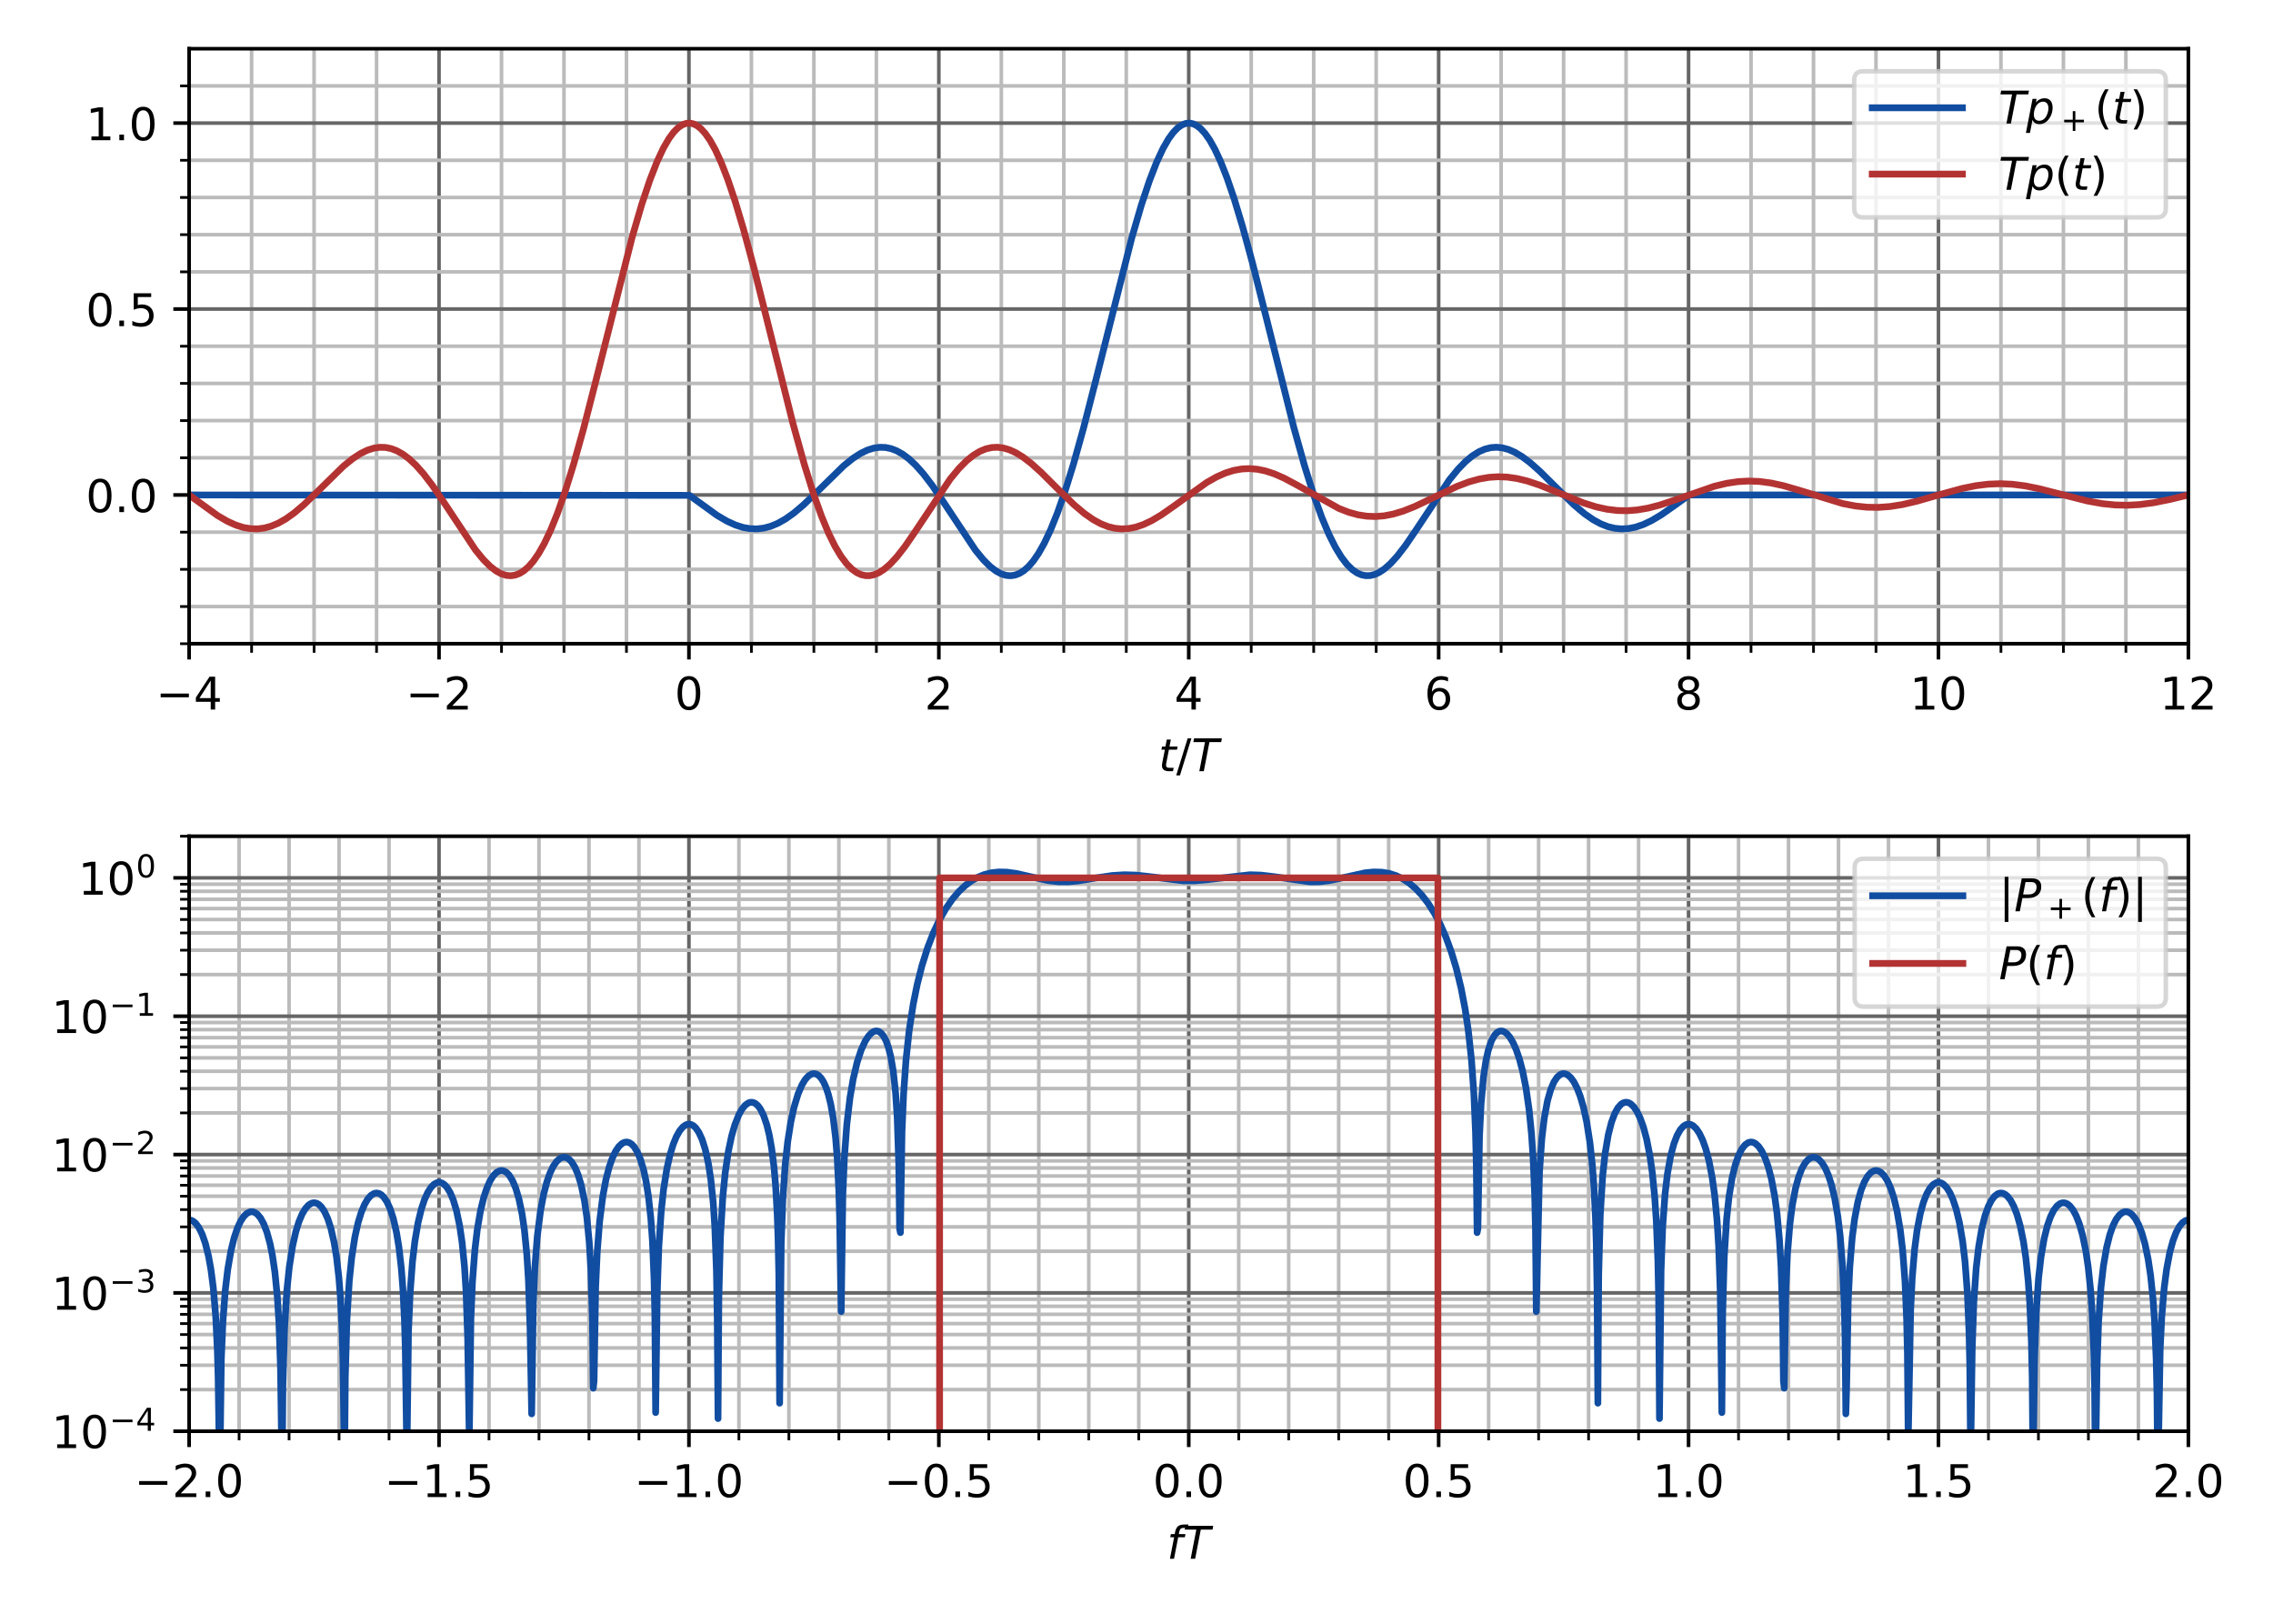 <?xml version="1.0" encoding="utf-8" standalone="no"?>
<!DOCTYPE svg PUBLIC "-//W3C//DTD SVG 1.1//EN"
  "http://www.w3.org/Graphics/SVG/1.1/DTD/svg11.dtd">
<!-- Created with matplotlib (https://matplotlib.org/) -->
<svg height="360pt" version="1.1" viewBox="0 0 504 360" width="504pt" xmlns="http://www.w3.org/2000/svg" xmlns:xlink="http://www.w3.org/1999/xlink">
 <defs>
  <style type="text/css">
*{stroke-linecap:butt;stroke-linejoin:round;}
  </style>
 </defs>
 <g id="figure_1">
  <g id="patch_1">
   <path d="M 0 360 
L 504 360 
L 504 0 
L 0 0 
z
" style="fill:#ffffff;"/>
  </g>
  <g id="axes_1">
   <g id="patch_2">
    <path d="M 41.935 142.72 
L 485.235 142.72 
L 485.235 10.8 
L 41.935 10.8 
z
" style="fill:#ffffff;"/>
   </g>
   <g id="matplotlib.axis_1">
    <g id="xtick_1">
     <g id="line2d_1">
      <path clip-path="url(#p7af6ee6233)" d="M 41.935 142.72 
L 41.935 10.8 
" style="fill:none;stroke:#666666;stroke-linecap:square;stroke-width:0.8;"/>
     </g>
     <g id="line2d_2">
      <defs>
       <path d="M 0 0 
L 0 3.5 
" id="m5890474b1e" style="stroke:#000000;stroke-width:0.8;"/>
      </defs>
      <g>
       <use style="stroke:#000000;stroke-width:0.8;" x="41.935" xlink:href="#m5890474b1e" y="142.72"/>
      </g>
     </g>
     <g id="text_1">
      <!-- −4 -->
      <defs>
       <path d="M 10.594 35.5 
L 73.188 35.5 
L 73.188 27.203 
L 10.594 27.203 
z
" id="DejaVuSans-8722"/>
       <path d="M 37.797 64.312 
L 12.891 25.391 
L 37.797 25.391 
z
M 35.203 72.906 
L 47.609 72.906 
L 47.609 25.391 
L 58.016 25.391 
L 58.016 17.188 
L 47.609 17.188 
L 47.609 0 
L 37.797 0 
L 37.797 17.188 
L 4.891 17.188 
L 4.891 26.703 
z
" id="DejaVuSans-52"/>
      </defs>
      <g transform="translate(34.564 157.318)scale(0.1 -0.1)">
       <use xlink:href="#DejaVuSans-8722"/>
       <use x="83.789" xlink:href="#DejaVuSans-52"/>
      </g>
     </g>
    </g>
    <g id="xtick_2">
     <g id="line2d_3">
      <path clip-path="url(#p7af6ee6233)" d="M 97.348 142.72 
L 97.348 10.8 
" style="fill:none;stroke:#666666;stroke-linecap:square;stroke-width:0.8;"/>
     </g>
     <g id="line2d_4">
      <g>
       <use style="stroke:#000000;stroke-width:0.8;" x="97.348" xlink:href="#m5890474b1e" y="142.72"/>
      </g>
     </g>
     <g id="text_2">
      <!-- −2 -->
      <defs>
       <path d="M 19.188 8.297 
L 53.609 8.297 
L 53.609 0 
L 7.328 0 
L 7.328 8.297 
Q 12.938 14.109 22.625 23.891 
Q 32.328 33.688 34.812 36.531 
Q 39.547 41.844 41.422 45.531 
Q 43.312 49.219 43.312 52.781 
Q 43.312 58.594 39.234 62.25 
Q 35.156 65.922 28.609 65.922 
Q 23.969 65.922 18.812 64.312 
Q 13.672 62.703 7.812 59.422 
L 7.812 69.391 
Q 13.766 71.781 18.938 73 
Q 24.125 74.219 28.422 74.219 
Q 39.75 74.219 46.484 68.547 
Q 53.219 62.891 53.219 53.422 
Q 53.219 48.922 51.531 44.891 
Q 49.859 40.875 45.406 35.406 
Q 44.188 33.984 37.641 27.219 
Q 31.109 20.453 19.188 8.297 
z
" id="DejaVuSans-50"/>
      </defs>
      <g transform="translate(89.977 157.318)scale(0.1 -0.1)">
       <use xlink:href="#DejaVuSans-8722"/>
       <use x="83.789" xlink:href="#DejaVuSans-50"/>
      </g>
     </g>
    </g>
    <g id="xtick_3">
     <g id="line2d_5">
      <path clip-path="url(#p7af6ee6233)" d="M 152.76 142.72 
L 152.76 10.8 
" style="fill:none;stroke:#666666;stroke-linecap:square;stroke-width:0.8;"/>
     </g>
     <g id="line2d_6">
      <g>
       <use style="stroke:#000000;stroke-width:0.8;" x="152.76" xlink:href="#m5890474b1e" y="142.72"/>
      </g>
     </g>
     <g id="text_3">
      <!-- 0 -->
      <defs>
       <path d="M 31.781 66.406 
Q 24.172 66.406 20.328 58.906 
Q 16.5 51.422 16.5 36.375 
Q 16.5 21.391 20.328 13.891 
Q 24.172 6.391 31.781 6.391 
Q 39.453 6.391 43.281 13.891 
Q 47.125 21.391 47.125 36.375 
Q 47.125 51.422 43.281 58.906 
Q 39.453 66.406 31.781 66.406 
z
M 31.781 74.219 
Q 44.047 74.219 50.516 64.516 
Q 56.984 54.828 56.984 36.375 
Q 56.984 17.969 50.516 8.266 
Q 44.047 -1.422 31.781 -1.422 
Q 19.531 -1.422 13.062 8.266 
Q 6.594 17.969 6.594 36.375 
Q 6.594 54.828 13.062 64.516 
Q 19.531 74.219 31.781 74.219 
z
" id="DejaVuSans-48"/>
      </defs>
      <g transform="translate(149.579 157.318)scale(0.1 -0.1)">
       <use xlink:href="#DejaVuSans-48"/>
      </g>
     </g>
    </g>
    <g id="xtick_4">
     <g id="line2d_7">
      <path clip-path="url(#p7af6ee6233)" d="M 208.173 142.72 
L 208.173 10.8 
" style="fill:none;stroke:#666666;stroke-linecap:square;stroke-width:0.8;"/>
     </g>
     <g id="line2d_8">
      <g>
       <use style="stroke:#000000;stroke-width:0.8;" x="208.173" xlink:href="#m5890474b1e" y="142.72"/>
      </g>
     </g>
     <g id="text_4">
      <!-- 2 -->
      <g transform="translate(204.991 157.318)scale(0.1 -0.1)">
       <use xlink:href="#DejaVuSans-50"/>
      </g>
     </g>
    </g>
    <g id="xtick_5">
     <g id="line2d_9">
      <path clip-path="url(#p7af6ee6233)" d="M 263.585 142.72 
L 263.585 10.8 
" style="fill:none;stroke:#666666;stroke-linecap:square;stroke-width:0.8;"/>
     </g>
     <g id="line2d_10">
      <g>
       <use style="stroke:#000000;stroke-width:0.8;" x="263.585" xlink:href="#m5890474b1e" y="142.72"/>
      </g>
     </g>
     <g id="text_5">
      <!-- 4 -->
      <g transform="translate(260.404 157.318)scale(0.1 -0.1)">
       <use xlink:href="#DejaVuSans-52"/>
      </g>
     </g>
    </g>
    <g id="xtick_6">
     <g id="line2d_11">
      <path clip-path="url(#p7af6ee6233)" d="M 318.998 142.72 
L 318.998 10.8 
" style="fill:none;stroke:#666666;stroke-linecap:square;stroke-width:0.8;"/>
     </g>
     <g id="line2d_12">
      <g>
       <use style="stroke:#000000;stroke-width:0.8;" x="318.998" xlink:href="#m5890474b1e" y="142.72"/>
      </g>
     </g>
     <g id="text_6">
      <!-- 6 -->
      <defs>
       <path d="M 33.016 40.375 
Q 26.375 40.375 22.484 35.828 
Q 18.609 31.297 18.609 23.391 
Q 18.609 15.531 22.484 10.953 
Q 26.375 6.391 33.016 6.391 
Q 39.656 6.391 43.531 10.953 
Q 47.406 15.531 47.406 23.391 
Q 47.406 31.297 43.531 35.828 
Q 39.656 40.375 33.016 40.375 
z
M 52.594 71.297 
L 52.594 62.312 
Q 48.875 64.062 45.094 64.984 
Q 41.312 65.922 37.594 65.922 
Q 27.828 65.922 22.672 59.328 
Q 17.531 52.734 16.797 39.406 
Q 19.672 43.656 24.016 45.922 
Q 28.375 48.188 33.594 48.188 
Q 44.578 48.188 50.953 41.516 
Q 57.328 34.859 57.328 23.391 
Q 57.328 12.156 50.688 5.359 
Q 44.047 -1.422 33.016 -1.422 
Q 20.359 -1.422 13.672 8.266 
Q 6.984 17.969 6.984 36.375 
Q 6.984 53.656 15.188 63.938 
Q 23.391 74.219 37.203 74.219 
Q 40.922 74.219 44.703 73.484 
Q 48.484 72.75 52.594 71.297 
z
" id="DejaVuSans-54"/>
      </defs>
      <g transform="translate(315.816 157.318)scale(0.1 -0.1)">
       <use xlink:href="#DejaVuSans-54"/>
      </g>
     </g>
    </g>
    <g id="xtick_7">
     <g id="line2d_13">
      <path clip-path="url(#p7af6ee6233)" d="M 374.41 142.72 
L 374.41 10.8 
" style="fill:none;stroke:#666666;stroke-linecap:square;stroke-width:0.8;"/>
     </g>
     <g id="line2d_14">
      <g>
       <use style="stroke:#000000;stroke-width:0.8;" x="374.41" xlink:href="#m5890474b1e" y="142.72"/>
      </g>
     </g>
     <g id="text_7">
      <!-- 8 -->
      <defs>
       <path d="M 31.781 34.625 
Q 24.75 34.625 20.719 30.859 
Q 16.703 27.094 16.703 20.516 
Q 16.703 13.922 20.719 10.156 
Q 24.75 6.391 31.781 6.391 
Q 38.812 6.391 42.859 10.172 
Q 46.922 13.969 46.922 20.516 
Q 46.922 27.094 42.891 30.859 
Q 38.875 34.625 31.781 34.625 
z
M 21.922 38.812 
Q 15.578 40.375 12.031 44.719 
Q 8.5 49.078 8.5 55.328 
Q 8.5 64.062 14.719 69.141 
Q 20.953 74.219 31.781 74.219 
Q 42.672 74.219 48.875 69.141 
Q 55.078 64.062 55.078 55.328 
Q 55.078 49.078 51.531 44.719 
Q 48 40.375 41.703 38.812 
Q 48.828 37.156 52.797 32.312 
Q 56.781 27.484 56.781 20.516 
Q 56.781 9.906 50.312 4.234 
Q 43.844 -1.422 31.781 -1.422 
Q 19.734 -1.422 13.25 4.234 
Q 6.781 9.906 6.781 20.516 
Q 6.781 27.484 10.781 32.312 
Q 14.797 37.156 21.922 38.812 
z
M 18.312 54.391 
Q 18.312 48.734 21.844 45.562 
Q 25.391 42.391 31.781 42.391 
Q 38.141 42.391 41.719 45.562 
Q 45.312 48.734 45.312 54.391 
Q 45.312 60.062 41.719 63.234 
Q 38.141 66.406 31.781 66.406 
Q 25.391 66.406 21.844 63.234 
Q 18.312 60.062 18.312 54.391 
z
" id="DejaVuSans-56"/>
      </defs>
      <g transform="translate(371.229 157.318)scale(0.1 -0.1)">
       <use xlink:href="#DejaVuSans-56"/>
      </g>
     </g>
    </g>
    <g id="xtick_8">
     <g id="line2d_15">
      <path clip-path="url(#p7af6ee6233)" d="M 429.823 142.72 
L 429.823 10.8 
" style="fill:none;stroke:#666666;stroke-linecap:square;stroke-width:0.8;"/>
     </g>
     <g id="line2d_16">
      <g>
       <use style="stroke:#000000;stroke-width:0.8;" x="429.823" xlink:href="#m5890474b1e" y="142.72"/>
      </g>
     </g>
     <g id="text_8">
      <!-- 10 -->
      <defs>
       <path d="M 12.406 8.297 
L 28.516 8.297 
L 28.516 63.922 
L 10.984 60.406 
L 10.984 69.391 
L 28.422 72.906 
L 38.281 72.906 
L 38.281 8.297 
L 54.391 8.297 
L 54.391 0 
L 12.406 0 
z
" id="DejaVuSans-49"/>
      </defs>
      <g transform="translate(423.46 157.318)scale(0.1 -0.1)">
       <use xlink:href="#DejaVuSans-49"/>
       <use x="63.623" xlink:href="#DejaVuSans-48"/>
      </g>
     </g>
    </g>
    <g id="xtick_9">
     <g id="line2d_17">
      <path clip-path="url(#p7af6ee6233)" d="M 485.235 142.72 
L 485.235 10.8 
" style="fill:none;stroke:#666666;stroke-linecap:square;stroke-width:0.8;"/>
     </g>
     <g id="line2d_18">
      <g>
       <use style="stroke:#000000;stroke-width:0.8;" x="485.235" xlink:href="#m5890474b1e" y="142.72"/>
      </g>
     </g>
     <g id="text_9">
      <!-- 12 -->
      <g transform="translate(478.873 157.318)scale(0.1 -0.1)">
       <use xlink:href="#DejaVuSans-49"/>
       <use x="63.623" xlink:href="#DejaVuSans-50"/>
      </g>
     </g>
    </g>
    <g id="xtick_10">
     <g id="line2d_19">
      <path clip-path="url(#p7af6ee6233)" d="M 55.788 142.72 
L 55.788 10.8 
" style="fill:none;stroke:#bbbbbb;stroke-linecap:square;stroke-width:0.8;"/>
     </g>
     <g id="line2d_20">
      <defs>
       <path d="M 0 0 
L 0 2 
" id="m7a2130689f" style="stroke:#000000;stroke-width:0.6;"/>
      </defs>
      <g>
       <use style="stroke:#000000;stroke-width:0.6;" x="55.788" xlink:href="#m7a2130689f" y="142.72"/>
      </g>
     </g>
    </g>
    <g id="xtick_11">
     <g id="line2d_21">
      <path clip-path="url(#p7af6ee6233)" d="M 69.642 142.72 
L 69.642 10.8 
" style="fill:none;stroke:#bbbbbb;stroke-linecap:square;stroke-width:0.8;"/>
     </g>
     <g id="line2d_22">
      <g>
       <use style="stroke:#000000;stroke-width:0.6;" x="69.642" xlink:href="#m7a2130689f" y="142.72"/>
      </g>
     </g>
    </g>
    <g id="xtick_12">
     <g id="line2d_23">
      <path clip-path="url(#p7af6ee6233)" d="M 83.495 142.72 
L 83.495 10.8 
" style="fill:none;stroke:#bbbbbb;stroke-linecap:square;stroke-width:0.8;"/>
     </g>
     <g id="line2d_24">
      <g>
       <use style="stroke:#000000;stroke-width:0.6;" x="83.495" xlink:href="#m7a2130689f" y="142.72"/>
      </g>
     </g>
    </g>
    <g id="xtick_13">
     <g id="line2d_25">
      <path clip-path="url(#p7af6ee6233)" d="M 111.201 142.72 
L 111.201 10.8 
" style="fill:none;stroke:#bbbbbb;stroke-linecap:square;stroke-width:0.8;"/>
     </g>
     <g id="line2d_26">
      <g>
       <use style="stroke:#000000;stroke-width:0.6;" x="111.201" xlink:href="#m7a2130689f" y="142.72"/>
      </g>
     </g>
    </g>
    <g id="xtick_14">
     <g id="line2d_27">
      <path clip-path="url(#p7af6ee6233)" d="M 125.054 142.72 
L 125.054 10.8 
" style="fill:none;stroke:#bbbbbb;stroke-linecap:square;stroke-width:0.8;"/>
     </g>
     <g id="line2d_28">
      <g>
       <use style="stroke:#000000;stroke-width:0.6;" x="125.054" xlink:href="#m7a2130689f" y="142.72"/>
      </g>
     </g>
    </g>
    <g id="xtick_15">
     <g id="line2d_29">
      <path clip-path="url(#p7af6ee6233)" d="M 138.907 142.72 
L 138.907 10.8 
" style="fill:none;stroke:#bbbbbb;stroke-linecap:square;stroke-width:0.8;"/>
     </g>
     <g id="line2d_30">
      <g>
       <use style="stroke:#000000;stroke-width:0.6;" x="138.907" xlink:href="#m7a2130689f" y="142.72"/>
      </g>
     </g>
    </g>
    <g id="xtick_16">
     <g id="line2d_31">
      <path clip-path="url(#p7af6ee6233)" d="M 166.613 142.72 
L 166.613 10.8 
" style="fill:none;stroke:#bbbbbb;stroke-linecap:square;stroke-width:0.8;"/>
     </g>
     <g id="line2d_32">
      <g>
       <use style="stroke:#000000;stroke-width:0.6;" x="166.613" xlink:href="#m7a2130689f" y="142.72"/>
      </g>
     </g>
    </g>
    <g id="xtick_17">
     <g id="line2d_33">
      <path clip-path="url(#p7af6ee6233)" d="M 180.466 142.72 
L 180.466 10.8 
" style="fill:none;stroke:#bbbbbb;stroke-linecap:square;stroke-width:0.8;"/>
     </g>
     <g id="line2d_34">
      <g>
       <use style="stroke:#000000;stroke-width:0.6;" x="180.466" xlink:href="#m7a2130689f" y="142.72"/>
      </g>
     </g>
    </g>
    <g id="xtick_18">
     <g id="line2d_35">
      <path clip-path="url(#p7af6ee6233)" d="M 194.32 142.72 
L 194.32 10.8 
" style="fill:none;stroke:#bbbbbb;stroke-linecap:square;stroke-width:0.8;"/>
     </g>
     <g id="line2d_36">
      <g>
       <use style="stroke:#000000;stroke-width:0.6;" x="194.32" xlink:href="#m7a2130689f" y="142.72"/>
      </g>
     </g>
    </g>
    <g id="xtick_19">
     <g id="line2d_37">
      <path clip-path="url(#p7af6ee6233)" d="M 222.026 142.72 
L 222.026 10.8 
" style="fill:none;stroke:#bbbbbb;stroke-linecap:square;stroke-width:0.8;"/>
     </g>
     <g id="line2d_38">
      <g>
       <use style="stroke:#000000;stroke-width:0.6;" x="222.026" xlink:href="#m7a2130689f" y="142.72"/>
      </g>
     </g>
    </g>
    <g id="xtick_20">
     <g id="line2d_39">
      <path clip-path="url(#p7af6ee6233)" d="M 235.879 142.72 
L 235.879 10.8 
" style="fill:none;stroke:#bbbbbb;stroke-linecap:square;stroke-width:0.8;"/>
     </g>
     <g id="line2d_40">
      <g>
       <use style="stroke:#000000;stroke-width:0.6;" x="235.879" xlink:href="#m7a2130689f" y="142.72"/>
      </g>
     </g>
    </g>
    <g id="xtick_21">
     <g id="line2d_41">
      <path clip-path="url(#p7af6ee6233)" d="M 249.732 142.72 
L 249.732 10.8 
" style="fill:none;stroke:#bbbbbb;stroke-linecap:square;stroke-width:0.8;"/>
     </g>
     <g id="line2d_42">
      <g>
       <use style="stroke:#000000;stroke-width:0.6;" x="249.732" xlink:href="#m7a2130689f" y="142.72"/>
      </g>
     </g>
    </g>
    <g id="xtick_22">
     <g id="line2d_43">
      <path clip-path="url(#p7af6ee6233)" d="M 277.438 142.72 
L 277.438 10.8 
" style="fill:none;stroke:#bbbbbb;stroke-linecap:square;stroke-width:0.8;"/>
     </g>
     <g id="line2d_44">
      <g>
       <use style="stroke:#000000;stroke-width:0.6;" x="277.438" xlink:href="#m7a2130689f" y="142.72"/>
      </g>
     </g>
    </g>
    <g id="xtick_23">
     <g id="line2d_45">
      <path clip-path="url(#p7af6ee6233)" d="M 291.291 142.72 
L 291.291 10.8 
" style="fill:none;stroke:#bbbbbb;stroke-linecap:square;stroke-width:0.8;"/>
     </g>
     <g id="line2d_46">
      <g>
       <use style="stroke:#000000;stroke-width:0.6;" x="291.291" xlink:href="#m7a2130689f" y="142.72"/>
      </g>
     </g>
    </g>
    <g id="xtick_24">
     <g id="line2d_47">
      <path clip-path="url(#p7af6ee6233)" d="M 305.145 142.72 
L 305.145 10.8 
" style="fill:none;stroke:#bbbbbb;stroke-linecap:square;stroke-width:0.8;"/>
     </g>
     <g id="line2d_48">
      <g>
       <use style="stroke:#000000;stroke-width:0.6;" x="305.145" xlink:href="#m7a2130689f" y="142.72"/>
      </g>
     </g>
    </g>
    <g id="xtick_25">
     <g id="line2d_49">
      <path clip-path="url(#p7af6ee6233)" d="M 332.851 142.72 
L 332.851 10.8 
" style="fill:none;stroke:#bbbbbb;stroke-linecap:square;stroke-width:0.8;"/>
     </g>
     <g id="line2d_50">
      <g>
       <use style="stroke:#000000;stroke-width:0.6;" x="332.851" xlink:href="#m7a2130689f" y="142.72"/>
      </g>
     </g>
    </g>
    <g id="xtick_26">
     <g id="line2d_51">
      <path clip-path="url(#p7af6ee6233)" d="M 346.704 142.72 
L 346.704 10.8 
" style="fill:none;stroke:#bbbbbb;stroke-linecap:square;stroke-width:0.8;"/>
     </g>
     <g id="line2d_52">
      <g>
       <use style="stroke:#000000;stroke-width:0.6;" x="346.704" xlink:href="#m7a2130689f" y="142.72"/>
      </g>
     </g>
    </g>
    <g id="xtick_27">
     <g id="line2d_53">
      <path clip-path="url(#p7af6ee6233)" d="M 360.557 142.72 
L 360.557 10.8 
" style="fill:none;stroke:#bbbbbb;stroke-linecap:square;stroke-width:0.8;"/>
     </g>
     <g id="line2d_54">
      <g>
       <use style="stroke:#000000;stroke-width:0.6;" x="360.557" xlink:href="#m7a2130689f" y="142.72"/>
      </g>
     </g>
    </g>
    <g id="xtick_28">
     <g id="line2d_55">
      <path clip-path="url(#p7af6ee6233)" d="M 388.263 142.72 
L 388.263 10.8 
" style="fill:none;stroke:#bbbbbb;stroke-linecap:square;stroke-width:0.8;"/>
     </g>
     <g id="line2d_56">
      <g>
       <use style="stroke:#000000;stroke-width:0.6;" x="388.263" xlink:href="#m7a2130689f" y="142.72"/>
      </g>
     </g>
    </g>
    <g id="xtick_29">
     <g id="line2d_57">
      <path clip-path="url(#p7af6ee6233)" d="M 402.116 142.72 
L 402.116 10.8 
" style="fill:none;stroke:#bbbbbb;stroke-linecap:square;stroke-width:0.8;"/>
     </g>
     <g id="line2d_58">
      <g>
       <use style="stroke:#000000;stroke-width:0.6;" x="402.116" xlink:href="#m7a2130689f" y="142.72"/>
      </g>
     </g>
    </g>
    <g id="xtick_30">
     <g id="line2d_59">
      <path clip-path="url(#p7af6ee6233)" d="M 415.969 142.72 
L 415.969 10.8 
" style="fill:none;stroke:#bbbbbb;stroke-linecap:square;stroke-width:0.8;"/>
     </g>
     <g id="line2d_60">
      <g>
       <use style="stroke:#000000;stroke-width:0.6;" x="415.969" xlink:href="#m7a2130689f" y="142.72"/>
      </g>
     </g>
    </g>
    <g id="xtick_31">
     <g id="line2d_61">
      <path clip-path="url(#p7af6ee6233)" d="M 443.676 142.72 
L 443.676 10.8 
" style="fill:none;stroke:#bbbbbb;stroke-linecap:square;stroke-width:0.8;"/>
     </g>
     <g id="line2d_62">
      <g>
       <use style="stroke:#000000;stroke-width:0.6;" x="443.676" xlink:href="#m7a2130689f" y="142.72"/>
      </g>
     </g>
    </g>
    <g id="xtick_32">
     <g id="line2d_63">
      <path clip-path="url(#p7af6ee6233)" d="M 457.529 142.72 
L 457.529 10.8 
" style="fill:none;stroke:#bbbbbb;stroke-linecap:square;stroke-width:0.8;"/>
     </g>
     <g id="line2d_64">
      <g>
       <use style="stroke:#000000;stroke-width:0.6;" x="457.529" xlink:href="#m7a2130689f" y="142.72"/>
      </g>
     </g>
    </g>
    <g id="xtick_33">
     <g id="line2d_65">
      <path clip-path="url(#p7af6ee6233)" d="M 471.382 142.72 
L 471.382 10.8 
" style="fill:none;stroke:#bbbbbb;stroke-linecap:square;stroke-width:0.8;"/>
     </g>
     <g id="line2d_66">
      <g>
       <use style="stroke:#000000;stroke-width:0.6;" x="471.382" xlink:href="#m7a2130689f" y="142.72"/>
      </g>
     </g>
    </g>
    <g id="text_10">
     <!-- $t/T$ -->
     <defs>
      <path d="M 42.281 54.688 
L 40.922 47.703 
L 23 47.703 
L 17.188 18.016 
Q 16.891 16.359 16.75 15.234 
Q 16.609 14.109 16.609 13.484 
Q 16.609 10.359 18.484 8.938 
Q 20.359 7.516 24.516 7.516 
L 33.594 7.516 
L 32.078 0 
L 23.484 0 
Q 15.484 0 11.547 3.125 
Q 7.625 6.25 7.625 12.594 
Q 7.625 13.719 7.766 15.062 
Q 7.906 16.406 8.203 18.016 
L 14.016 47.703 
L 6.391 47.703 
L 7.812 54.688 
L 15.281 54.688 
L 18.312 70.219 
L 27.297 70.219 
L 24.312 54.688 
z
" id="DejaVuSans-Oblique-116"/>
      <path d="M 25.391 72.906 
L 33.688 72.906 
L 8.297 -9.281 
L 0 -9.281 
z
" id="DejaVuSans-47"/>
      <path d="M 5.906 72.906 
L 67.578 72.906 
L 66.016 64.594 
L 39.984 64.594 
L 27.484 0 
L 17.578 0 
L 30.078 64.594 
L 4.297 64.594 
z
" id="DejaVuSans-Oblique-84"/>
     </defs>
     <g transform="translate(256.885 170.997)scale(0.1 -0.1)">
      <use transform="translate(0 0.094)" xlink:href="#DejaVuSans-Oblique-116"/>
      <use transform="translate(39.209 0.094)" xlink:href="#DejaVuSans-47"/>
      <use transform="translate(72.9 0.094)" xlink:href="#DejaVuSans-Oblique-84"/>
     </g>
    </g>
   </g>
   <g id="matplotlib.axis_2">
    <g id="ytick_1">
     <g id="line2d_67">
      <path clip-path="url(#p7af6ee6233)" d="M 41.935 109.74 
L 485.235 109.74 
" style="fill:none;stroke:#666666;stroke-linecap:square;stroke-width:0.8;"/>
     </g>
     <g id="line2d_68">
      <defs>
       <path d="M 0 0 
L -3.5 0 
" id="m6cc813a1a5" style="stroke:#000000;stroke-width:0.8;"/>
      </defs>
      <g>
       <use style="stroke:#000000;stroke-width:0.8;" x="41.935" xlink:href="#m6cc813a1a5" y="109.74"/>
      </g>
     </g>
     <g id="text_11">
      <!-- 0.0 -->
      <defs>
       <path d="M 10.688 12.406 
L 21 12.406 
L 21 0 
L 10.688 0 
z
" id="DejaVuSans-46"/>
      </defs>
      <g transform="translate(19.032 113.539)scale(0.1 -0.1)">
       <use xlink:href="#DejaVuSans-48"/>
       <use x="63.623" xlink:href="#DejaVuSans-46"/>
       <use x="95.41" xlink:href="#DejaVuSans-48"/>
      </g>
     </g>
    </g>
    <g id="ytick_2">
     <g id="line2d_69">
      <path clip-path="url(#p7af6ee6233)" d="M 41.935 68.515 
L 485.235 68.515 
" style="fill:none;stroke:#666666;stroke-linecap:square;stroke-width:0.8;"/>
     </g>
     <g id="line2d_70">
      <g>
       <use style="stroke:#000000;stroke-width:0.8;" x="41.935" xlink:href="#m6cc813a1a5" y="68.515"/>
      </g>
     </g>
     <g id="text_12">
      <!-- 0.5 -->
      <defs>
       <path d="M 10.797 72.906 
L 49.516 72.906 
L 49.516 64.594 
L 19.828 64.594 
L 19.828 46.734 
Q 21.969 47.469 24.109 47.828 
Q 26.266 48.188 28.422 48.188 
Q 40.625 48.188 47.75 41.5 
Q 54.891 34.812 54.891 23.391 
Q 54.891 11.625 47.562 5.094 
Q 40.234 -1.422 26.906 -1.422 
Q 22.312 -1.422 17.547 -0.641 
Q 12.797 0.141 7.719 1.703 
L 7.719 11.625 
Q 12.109 9.234 16.797 8.062 
Q 21.484 6.891 26.703 6.891 
Q 35.156 6.891 40.078 11.328 
Q 45.016 15.766 45.016 23.391 
Q 45.016 31 40.078 35.438 
Q 35.156 39.891 26.703 39.891 
Q 22.75 39.891 18.812 39.016 
Q 14.891 38.141 10.797 36.281 
z
" id="DejaVuSans-53"/>
      </defs>
      <g transform="translate(19.032 72.314)scale(0.1 -0.1)">
       <use xlink:href="#DejaVuSans-48"/>
       <use x="63.623" xlink:href="#DejaVuSans-46"/>
       <use x="95.41" xlink:href="#DejaVuSans-53"/>
      </g>
     </g>
    </g>
    <g id="ytick_3">
     <g id="line2d_71">
      <path clip-path="url(#p7af6ee6233)" d="M 41.935 27.29 
L 485.235 27.29 
" style="fill:none;stroke:#666666;stroke-linecap:square;stroke-width:0.8;"/>
     </g>
     <g id="line2d_72">
      <g>
       <use style="stroke:#000000;stroke-width:0.8;" x="41.935" xlink:href="#m6cc813a1a5" y="27.29"/>
      </g>
     </g>
     <g id="text_13">
      <!-- 1.0 -->
      <g transform="translate(19.032 31.089)scale(0.1 -0.1)">
       <use xlink:href="#DejaVuSans-49"/>
       <use x="63.623" xlink:href="#DejaVuSans-46"/>
       <use x="95.41" xlink:href="#DejaVuSans-48"/>
      </g>
     </g>
    </g>
    <g id="ytick_4">
     <g id="line2d_73">
      <path clip-path="url(#p7af6ee6233)" d="M 41.935 142.72 
L 485.235 142.72 
" style="fill:none;stroke:#bbbbbb;stroke-linecap:square;stroke-width:0.8;"/>
     </g>
     <g id="line2d_74">
      <defs>
       <path d="M 0 0 
L -2 0 
" id="mfe291fd573" style="stroke:#000000;stroke-width:0.6;"/>
      </defs>
      <g>
       <use style="stroke:#000000;stroke-width:0.6;" x="41.935" xlink:href="#mfe291fd573" y="142.72"/>
      </g>
     </g>
    </g>
    <g id="ytick_5">
     <g id="line2d_75">
      <path clip-path="url(#p7af6ee6233)" d="M 41.935 134.475 
L 485.235 134.475 
" style="fill:none;stroke:#bbbbbb;stroke-linecap:square;stroke-width:0.8;"/>
     </g>
     <g id="line2d_76">
      <g>
       <use style="stroke:#000000;stroke-width:0.6;" x="41.935" xlink:href="#mfe291fd573" y="134.475"/>
      </g>
     </g>
    </g>
    <g id="ytick_6">
     <g id="line2d_77">
      <path clip-path="url(#p7af6ee6233)" d="M 41.935 126.23 
L 485.235 126.23 
" style="fill:none;stroke:#bbbbbb;stroke-linecap:square;stroke-width:0.8;"/>
     </g>
     <g id="line2d_78">
      <g>
       <use style="stroke:#000000;stroke-width:0.6;" x="41.935" xlink:href="#mfe291fd573" y="126.23"/>
      </g>
     </g>
    </g>
    <g id="ytick_7">
     <g id="line2d_79">
      <path clip-path="url(#p7af6ee6233)" d="M 41.935 117.985 
L 485.235 117.985 
" style="fill:none;stroke:#bbbbbb;stroke-linecap:square;stroke-width:0.8;"/>
     </g>
     <g id="line2d_80">
      <g>
       <use style="stroke:#000000;stroke-width:0.6;" x="41.935" xlink:href="#mfe291fd573" y="117.985"/>
      </g>
     </g>
    </g>
    <g id="ytick_8">
     <g id="line2d_81">
      <path clip-path="url(#p7af6ee6233)" d="M 41.935 101.495 
L 485.235 101.495 
" style="fill:none;stroke:#bbbbbb;stroke-linecap:square;stroke-width:0.8;"/>
     </g>
     <g id="line2d_82">
      <g>
       <use style="stroke:#000000;stroke-width:0.6;" x="41.935" xlink:href="#mfe291fd573" y="101.495"/>
      </g>
     </g>
    </g>
    <g id="ytick_9">
     <g id="line2d_83">
      <path clip-path="url(#p7af6ee6233)" d="M 41.935 93.25 
L 485.235 93.25 
" style="fill:none;stroke:#bbbbbb;stroke-linecap:square;stroke-width:0.8;"/>
     </g>
     <g id="line2d_84">
      <g>
       <use style="stroke:#000000;stroke-width:0.6;" x="41.935" xlink:href="#mfe291fd573" y="93.25"/>
      </g>
     </g>
    </g>
    <g id="ytick_10">
     <g id="line2d_85">
      <path clip-path="url(#p7af6ee6233)" d="M 41.935 85.005 
L 485.235 85.005 
" style="fill:none;stroke:#bbbbbb;stroke-linecap:square;stroke-width:0.8;"/>
     </g>
     <g id="line2d_86">
      <g>
       <use style="stroke:#000000;stroke-width:0.6;" x="41.935" xlink:href="#mfe291fd573" y="85.005"/>
      </g>
     </g>
    </g>
    <g id="ytick_11">
     <g id="line2d_87">
      <path clip-path="url(#p7af6ee6233)" d="M 41.935 76.76 
L 485.235 76.76 
" style="fill:none;stroke:#bbbbbb;stroke-linecap:square;stroke-width:0.8;"/>
     </g>
     <g id="line2d_88">
      <g>
       <use style="stroke:#000000;stroke-width:0.6;" x="41.935" xlink:href="#mfe291fd573" y="76.76"/>
      </g>
     </g>
    </g>
    <g id="ytick_12">
     <g id="line2d_89">
      <path clip-path="url(#p7af6ee6233)" d="M 41.935 60.27 
L 485.235 60.27 
" style="fill:none;stroke:#bbbbbb;stroke-linecap:square;stroke-width:0.8;"/>
     </g>
     <g id="line2d_90">
      <g>
       <use style="stroke:#000000;stroke-width:0.6;" x="41.935" xlink:href="#mfe291fd573" y="60.27"/>
      </g>
     </g>
    </g>
    <g id="ytick_13">
     <g id="line2d_91">
      <path clip-path="url(#p7af6ee6233)" d="M 41.935 52.025 
L 485.235 52.025 
" style="fill:none;stroke:#bbbbbb;stroke-linecap:square;stroke-width:0.8;"/>
     </g>
     <g id="line2d_92">
      <g>
       <use style="stroke:#000000;stroke-width:0.6;" x="41.935" xlink:href="#mfe291fd573" y="52.025"/>
      </g>
     </g>
    </g>
    <g id="ytick_14">
     <g id="line2d_93">
      <path clip-path="url(#p7af6ee6233)" d="M 41.935 43.78 
L 485.235 43.78 
" style="fill:none;stroke:#bbbbbb;stroke-linecap:square;stroke-width:0.8;"/>
     </g>
     <g id="line2d_94">
      <g>
       <use style="stroke:#000000;stroke-width:0.6;" x="41.935" xlink:href="#mfe291fd573" y="43.78"/>
      </g>
     </g>
    </g>
    <g id="ytick_15">
     <g id="line2d_95">
      <path clip-path="url(#p7af6ee6233)" d="M 41.935 35.535 
L 485.235 35.535 
" style="fill:none;stroke:#bbbbbb;stroke-linecap:square;stroke-width:0.8;"/>
     </g>
     <g id="line2d_96">
      <g>
       <use style="stroke:#000000;stroke-width:0.6;" x="41.935" xlink:href="#mfe291fd573" y="35.535"/>
      </g>
     </g>
    </g>
    <g id="ytick_16">
     <g id="line2d_97">
      <path clip-path="url(#p7af6ee6233)" d="M 41.935 19.045 
L 485.235 19.045 
" style="fill:none;stroke:#bbbbbb;stroke-linecap:square;stroke-width:0.8;"/>
     </g>
     <g id="line2d_98">
      <g>
       <use style="stroke:#000000;stroke-width:0.6;" x="41.935" xlink:href="#mfe291fd573" y="19.045"/>
      </g>
     </g>
    </g>
   </g>
   <g id="line2d_99">
    <path clip-path="url(#p7af6ee6233)" d="M 41.935 109.74 
L 152.871 109.823 
L 158.99 114.252 
L 161.207 115.549 
L 163.069 116.398 
L 164.754 116.934 
L 166.35 117.215 
L 167.858 117.26 
L 169.365 117.085 
L 170.873 116.686 
L 172.469 116.025 
L 174.154 115.076 
L 176.016 113.755 
L 178.144 111.955 
L 180.893 109.315 
L 187.101 103.244 
L 189.14 101.609 
L 190.825 100.521 
L 192.333 99.793 
L 193.752 99.349 
L 195.082 99.165 
L 196.323 99.207 
L 197.565 99.463 
L 198.806 99.937 
L 200.136 100.683 
L 201.555 101.746 
L 203.063 103.162 
L 204.748 105.06 
L 206.698 107.613 
L 209.181 111.265 
L 216.276 121.957 
L 218.049 124.112 
L 219.557 125.612 
L 220.887 126.628 
L 222.04 127.242 
L 223.104 127.568 
L 224.079 127.649 
L 225.055 127.51 
L 226.03 127.14 
L 227.006 126.533 
L 228.07 125.591 
L 229.134 124.354 
L 230.287 122.677 
L 231.528 120.482 
L 232.947 117.485 
L 234.455 113.754 
L 236.139 108.958 
L 238.002 102.965 
L 240.219 95.038 
L 243.056 83.992 
L 250.949 52.744 
L 253.077 45.461 
L 254.85 40.124 
L 256.447 36.003 
L 257.865 32.95 
L 259.107 30.788 
L 260.171 29.334 
L 261.147 28.337 
L 262.033 27.715 
L 262.92 27.368 
L 263.718 27.293 
L 264.516 27.443 
L 265.314 27.817 
L 266.201 28.494 
L 267.177 29.55 
L 268.241 31.066 
L 269.394 33.123 
L 270.635 35.795 
L 272.054 39.39 
L 273.65 44.058 
L 275.512 50.223 
L 277.729 58.358 
L 280.833 70.666 
L 286.863 94.706 
L 289.257 103.265 
L 291.297 109.756 
L 293.07 114.681 
L 294.667 118.477 
L 296.086 121.312 
L 297.416 123.495 
L 298.657 125.112 
L 299.81 126.251 
L 300.874 126.998 
L 301.85 127.432 
L 302.825 127.633 
L 303.8 127.612 
L 304.776 127.378 
L 305.84 126.895 
L 306.993 126.125 
L 308.323 124.949 
L 309.831 123.296 
L 311.604 120.999 
L 313.91 117.621 
L 321.359 106.411 
L 323.31 104.022 
L 324.994 102.295 
L 326.502 101.05 
L 327.921 100.158 
L 329.251 99.576 
L 330.581 99.244 
L 331.823 99.156 
L 333.153 99.294 
L 334.483 99.659 
L 335.902 100.281 
L 337.498 101.237 
L 339.272 102.568 
L 341.4 104.453 
L 344.681 107.701 
L 349.026 111.955 
L 351.332 113.892 
L 353.283 115.242 
L 354.968 116.152 
L 356.564 116.772 
L 358.071 117.132 
L 359.579 117.268 
L 361.086 117.184 
L 362.682 116.866 
L 364.367 116.292 
L 366.23 115.408 
L 368.358 114.138 
L 371.107 112.214 
L 374.565 109.74 
L 485.235 109.74 
L 485.235 109.74 
" style="fill:none;stroke:#114da1;stroke-linecap:square;stroke-width:1.5;"/>
   </g>
   <g id="line2d_100">
    <path clip-path="url(#p7af6ee6233)" d="M 41.935 109.74 
L 48.231 114.295 
L 50.448 115.584 
L 52.311 116.423 
L 53.996 116.951 
L 55.592 117.221 
L 57.099 117.257 
L 58.607 117.072 
L 60.114 116.663 
L 61.71 115.992 
L 63.395 115.033 
L 65.258 113.703 
L 67.386 111.895 
L 70.224 109.159 
L 76.165 103.341 
L 78.205 101.69 
L 79.978 100.533 
L 81.486 99.802 
L 82.904 99.354 
L 84.235 99.166 
L 85.476 99.205 
L 86.718 99.457 
L 87.959 99.926 
L 89.289 100.669 
L 90.708 101.728 
L 92.216 103.139 
L 93.9 105.033 
L 95.851 107.582 
L 98.334 111.231 
L 105.429 121.928 
L 107.202 124.088 
L 108.71 125.593 
L 110.04 126.614 
L 111.193 127.233 
L 112.257 127.564 
L 113.232 127.65 
L 114.208 127.515 
L 115.183 127.151 
L 116.159 126.549 
L 117.223 125.614 
L 118.287 124.383 
L 119.44 122.713 
L 120.681 120.524 
L 122.1 117.536 
L 123.607 113.813 
L 125.292 109.025 
L 127.155 103.04 
L 129.372 95.121 
L 132.209 84.081 
L 140.19 52.504 
L 142.318 45.247 
L 144.092 39.939 
L 145.688 35.847 
L 147.107 32.822 
L 148.349 30.686 
L 149.413 29.256 
L 150.388 28.281 
L 151.275 27.679 
L 152.162 27.353 
L 152.96 27.297 
L 153.758 27.466 
L 154.556 27.859 
L 155.443 28.555 
L 156.418 29.634 
L 157.482 31.174 
L 158.635 33.254 
L 159.965 36.161 
L 161.384 39.816 
L 162.98 44.544 
L 164.843 50.767 
L 167.148 59.295 
L 170.429 72.379 
L 175.839 93.955 
L 178.322 102.889 
L 180.361 109.425 
L 182.135 114.395 
L 183.731 118.233 
L 185.15 121.109 
L 186.48 123.331 
L 187.721 124.984 
L 188.874 126.157 
L 189.938 126.934 
L 190.914 127.395 
L 191.889 127.622 
L 192.865 127.625 
L 193.84 127.414 
L 194.904 126.956 
L 196.057 126.209 
L 197.387 125.058 
L 198.895 123.427 
L 200.668 121.152 
L 202.974 117.79 
L 210.689 106.207 
L 212.64 103.849 
L 214.325 102.153 
L 215.832 100.939 
L 217.251 100.077 
L 218.581 99.525 
L 219.911 99.221 
L 221.153 99.16 
L 222.483 99.325 
L 223.813 99.716 
L 225.232 100.362 
L 226.828 101.343 
L 228.602 102.696 
L 230.819 104.684 
L 234.366 108.219 
L 238.179 111.935 
L 240.485 113.875 
L 242.436 115.228 
L 244.12 116.141 
L 245.717 116.765 
L 247.224 117.128 
L 248.732 117.268 
L 250.239 117.187 
L 251.835 116.872 
L 253.52 116.301 
L 255.382 115.42 
L 257.511 114.152 
L 260.26 112.231 
L 267.531 106.999 
L 269.748 105.741 
L 271.699 104.876 
L 273.561 104.293 
L 275.335 103.976 
L 277.02 103.895 
L 278.793 104.039 
L 280.567 104.405 
L 282.518 105.04 
L 284.735 106.011 
L 287.395 107.431 
L 296.884 112.729 
L 299.101 113.587 
L 301.14 114.144 
L 303.091 114.446 
L 304.953 114.517 
L 306.904 114.364 
L 308.944 113.97 
L 311.161 113.303 
L 313.732 112.279 
L 317.279 110.596 
L 323.044 107.849 
L 325.704 106.842 
L 328.009 106.2 
L 330.138 105.833 
L 332.177 105.699 
L 334.217 105.781 
L 336.345 106.086 
L 338.651 106.644 
L 341.311 107.526 
L 344.947 108.991 
L 351.154 111.512 
L 353.903 112.374 
L 356.298 112.904 
L 358.603 113.186 
L 360.82 113.233 
L 363.037 113.062 
L 365.431 112.65 
L 368.092 111.958 
L 371.462 110.831 
L 380.152 107.802 
L 382.901 107.147 
L 385.384 106.779 
L 387.778 106.651 
L 390.173 106.749 
L 392.656 107.077 
L 395.405 107.673 
L 398.774 108.647 
L 408.617 111.65 
L 411.455 112.191 
L 414.027 112.456 
L 416.51 112.492 
L 419.081 112.302 
L 421.83 111.867 
L 425.023 111.123 
L 429.9 109.717 
L 435.043 108.303 
L 438.147 107.677 
L 440.896 107.341 
L 443.556 107.24 
L 446.217 107.364 
L 449.055 107.728 
L 452.247 108.371 
L 456.769 109.534 
L 462.888 111.079 
L 466.169 111.667 
L 469.007 111.956 
L 471.756 112.017 
L 474.505 111.86 
L 477.52 111.458 
L 481.067 110.748 
L 485.235 109.74 
L 485.235 109.74 
" style="fill:none;stroke:#b33333;stroke-linecap:square;stroke-width:1.5;"/>
   </g>
   <g id="patch_3">
    <path d="M 41.935 142.72 
L 41.935 10.8 
" style="fill:none;stroke:#000000;stroke-linecap:square;stroke-linejoin:miter;stroke-width:0.8;"/>
   </g>
   <g id="patch_4">
    <path d="M 485.235 142.72 
L 485.235 10.8 
" style="fill:none;stroke:#000000;stroke-linecap:square;stroke-linejoin:miter;stroke-width:0.8;"/>
   </g>
   <g id="patch_5">
    <path d="M 41.935 142.72 
L 485.235 142.72 
" style="fill:none;stroke:#000000;stroke-linecap:square;stroke-linejoin:miter;stroke-width:0.8;"/>
   </g>
   <g id="patch_6">
    <path d="M 41.935 10.8 
L 485.235 10.8 
" style="fill:none;stroke:#000000;stroke-linecap:square;stroke-linejoin:miter;stroke-width:0.8;"/>
   </g>
   <g id="legend_1">
    <g id="patch_7">
     <path d="M 413.135 48.2 
L 478.235 48.2 
Q 480.235 48.2 480.235 46.2 
L 480.235 17.8 
Q 480.235 15.8 478.235 15.8 
L 413.135 15.8 
Q 411.135 15.8 411.135 17.8 
L 411.135 46.2 
Q 411.135 48.2 413.135 48.2 
z
" style="fill:#ffffff;opacity:0.8;stroke:#cccccc;stroke-linejoin:miter;"/>
    </g>
    <g id="line2d_101">
     <path d="M 415.135 23.9 
L 435.135 23.9 
" style="fill:none;stroke:#114da1;stroke-linecap:square;stroke-width:1.5;"/>
    </g>
    <g id="line2d_102"/>
    <g id="text_14">
     <!-- $Tp_+(t)$ -->
     <defs>
      <path d="M 49.609 33.688 
Q 49.609 40.875 46.484 44.672 
Q 43.359 48.484 37.5 48.484 
Q 33.5 48.484 29.859 46.438 
Q 26.219 44.391 23.391 40.484 
Q 20.609 36.625 18.938 31.156 
Q 17.281 25.688 17.281 20.312 
Q 17.281 13.484 20.406 9.797 
Q 23.531 6.109 29.297 6.109 
Q 33.547 6.109 37.188 8.109 
Q 40.828 10.109 43.406 13.922 
Q 46.188 17.922 47.891 23.344 
Q 49.609 28.766 49.609 33.688 
z
M 21.781 46.391 
Q 25.391 51.125 30.297 53.562 
Q 35.203 56 41.219 56 
Q 49.609 56 54.25 50.5 
Q 58.891 45.016 58.891 35.109 
Q 58.891 27 56 19.656 
Q 53.125 12.312 47.703 6.5 
Q 44.094 2.641 39.547 0.609 
Q 35.016 -1.422 29.984 -1.422 
Q 24.172 -1.422 20.219 1 
Q 16.266 3.422 14.312 8.203 
L 8.688 -20.797 
L -0.297 -20.797 
L 14.406 54.688 
L 23.391 54.688 
z
" id="DejaVuSans-Oblique-112"/>
      <path d="M 46 62.703 
L 46 35.5 
L 73.188 35.5 
L 73.188 27.203 
L 46 27.203 
L 46 0 
L 37.797 0 
L 37.797 27.203 
L 10.594 27.203 
L 10.594 35.5 
L 37.797 35.5 
L 37.797 62.703 
z
" id="DejaVuSans-43"/>
      <path d="M 31 75.875 
Q 24.469 64.656 21.281 53.656 
Q 18.109 42.672 18.109 31.391 
Q 18.109 20.125 21.312 9.062 
Q 24.516 -2 31 -13.188 
L 23.188 -13.188 
Q 15.875 -1.703 12.234 9.375 
Q 8.594 20.453 8.594 31.391 
Q 8.594 42.281 12.203 53.312 
Q 15.828 64.359 23.188 75.875 
z
" id="DejaVuSans-40"/>
      <path d="M 8.016 75.875 
L 15.828 75.875 
Q 23.141 64.359 26.781 53.312 
Q 30.422 42.281 30.422 31.391 
Q 30.422 20.453 26.781 9.375 
Q 23.141 -1.703 15.828 -13.188 
L 8.016 -13.188 
Q 14.5 -2 17.703 9.062 
Q 20.906 20.125 20.906 31.391 
Q 20.906 42.672 17.703 53.656 
Q 14.5 64.656 8.016 75.875 
z
" id="DejaVuSans-41"/>
     </defs>
     <g transform="translate(443.135 27.4)scale(0.1 -0.1)">
      <use transform="translate(0 0.125)" xlink:href="#DejaVuSans-Oblique-84"/>
      <use transform="translate(61.084 0.125)" xlink:href="#DejaVuSans-Oblique-112"/>
      <use transform="translate(138.198 -16.281)scale(0.7)" xlink:href="#DejaVuSans-43"/>
      <use transform="translate(213.223 0.125)" xlink:href="#DejaVuSans-40"/>
      <use transform="translate(252.236 0.125)" xlink:href="#DejaVuSans-Oblique-116"/>
      <use transform="translate(291.445 0.125)" xlink:href="#DejaVuSans-41"/>
     </g>
    </g>
    <g id="line2d_103">
     <path d="M 415.135 38.6 
L 435.135 38.6 
" style="fill:none;stroke:#b33333;stroke-linecap:square;stroke-width:1.5;"/>
    </g>
    <g id="line2d_104"/>
    <g id="text_15">
     <!-- $Tp(t)$ -->
     <g transform="translate(443.135 42.1)scale(0.1 -0.1)">
      <use transform="translate(0 0.125)" xlink:href="#DejaVuSans-Oblique-84"/>
      <use transform="translate(61.084 0.125)" xlink:href="#DejaVuSans-Oblique-112"/>
      <use transform="translate(124.561 0.125)" xlink:href="#DejaVuSans-40"/>
      <use transform="translate(163.574 0.125)" xlink:href="#DejaVuSans-Oblique-116"/>
      <use transform="translate(202.783 0.125)" xlink:href="#DejaVuSans-41"/>
     </g>
    </g>
   </g>
  </g>
  <g id="axes_2">
   <g id="patch_8">
    <path d="M 41.935 317.32 
L 485.235 317.32 
L 485.235 185.4 
L 41.935 185.4 
z
" style="fill:#ffffff;"/>
   </g>
   <g id="matplotlib.axis_3">
    <g id="xtick_34">
     <g id="line2d_105">
      <path clip-path="url(#p9cf3992514)" d="M 41.935 317.32 
L 41.935 185.4 
" style="fill:none;stroke:#666666;stroke-linecap:square;stroke-width:0.8;"/>
     </g>
     <g id="line2d_106">
      <g>
       <use style="stroke:#000000;stroke-width:0.8;" x="41.935" xlink:href="#m5890474b1e" y="317.32"/>
      </g>
     </g>
     <g id="text_16">
      <!-- −2.0 -->
      <g transform="translate(29.794 331.918)scale(0.1 -0.1)">
       <use xlink:href="#DejaVuSans-8722"/>
       <use x="83.789" xlink:href="#DejaVuSans-50"/>
       <use x="147.412" xlink:href="#DejaVuSans-46"/>
       <use x="179.199" xlink:href="#DejaVuSans-48"/>
      </g>
     </g>
    </g>
    <g id="xtick_35">
     <g id="line2d_107">
      <path clip-path="url(#p9cf3992514)" d="M 97.348 317.32 
L 97.348 185.4 
" style="fill:none;stroke:#666666;stroke-linecap:square;stroke-width:0.8;"/>
     </g>
     <g id="line2d_108">
      <g>
       <use style="stroke:#000000;stroke-width:0.8;" x="97.348" xlink:href="#m5890474b1e" y="317.32"/>
      </g>
     </g>
     <g id="text_17">
      <!-- −1.5 -->
      <g transform="translate(85.206 331.918)scale(0.1 -0.1)">
       <use xlink:href="#DejaVuSans-8722"/>
       <use x="83.789" xlink:href="#DejaVuSans-49"/>
       <use x="147.412" xlink:href="#DejaVuSans-46"/>
       <use x="179.199" xlink:href="#DejaVuSans-53"/>
      </g>
     </g>
    </g>
    <g id="xtick_36">
     <g id="line2d_109">
      <path clip-path="url(#p9cf3992514)" d="M 152.76 317.32 
L 152.76 185.4 
" style="fill:none;stroke:#666666;stroke-linecap:square;stroke-width:0.8;"/>
     </g>
     <g id="line2d_110">
      <g>
       <use style="stroke:#000000;stroke-width:0.8;" x="152.76" xlink:href="#m5890474b1e" y="317.32"/>
      </g>
     </g>
     <g id="text_18">
      <!-- −1.0 -->
      <g transform="translate(140.619 331.918)scale(0.1 -0.1)">
       <use xlink:href="#DejaVuSans-8722"/>
       <use x="83.789" xlink:href="#DejaVuSans-49"/>
       <use x="147.412" xlink:href="#DejaVuSans-46"/>
       <use x="179.199" xlink:href="#DejaVuSans-48"/>
      </g>
     </g>
    </g>
    <g id="xtick_37">
     <g id="line2d_111">
      <path clip-path="url(#p9cf3992514)" d="M 208.173 317.32 
L 208.173 185.4 
" style="fill:none;stroke:#666666;stroke-linecap:square;stroke-width:0.8;"/>
     </g>
     <g id="line2d_112">
      <g>
       <use style="stroke:#000000;stroke-width:0.8;" x="208.173" xlink:href="#m5890474b1e" y="317.32"/>
      </g>
     </g>
     <g id="text_19">
      <!-- −0.5 -->
      <g transform="translate(196.031 331.918)scale(0.1 -0.1)">
       <use xlink:href="#DejaVuSans-8722"/>
       <use x="83.789" xlink:href="#DejaVuSans-48"/>
       <use x="147.412" xlink:href="#DejaVuSans-46"/>
       <use x="179.199" xlink:href="#DejaVuSans-53"/>
      </g>
     </g>
    </g>
    <g id="xtick_38">
     <g id="line2d_113">
      <path clip-path="url(#p9cf3992514)" d="M 263.585 317.32 
L 263.585 185.4 
" style="fill:none;stroke:#666666;stroke-linecap:square;stroke-width:0.8;"/>
     </g>
     <g id="line2d_114">
      <g>
       <use style="stroke:#000000;stroke-width:0.8;" x="263.585" xlink:href="#m5890474b1e" y="317.32"/>
      </g>
     </g>
     <g id="text_20">
      <!-- 0.0 -->
      <g transform="translate(255.634 331.918)scale(0.1 -0.1)">
       <use xlink:href="#DejaVuSans-48"/>
       <use x="63.623" xlink:href="#DejaVuSans-46"/>
       <use x="95.41" xlink:href="#DejaVuSans-48"/>
      </g>
     </g>
    </g>
    <g id="xtick_39">
     <g id="line2d_115">
      <path clip-path="url(#p9cf3992514)" d="M 318.998 317.32 
L 318.998 185.4 
" style="fill:none;stroke:#666666;stroke-linecap:square;stroke-width:0.8;"/>
     </g>
     <g id="line2d_116">
      <g>
       <use style="stroke:#000000;stroke-width:0.8;" x="318.998" xlink:href="#m5890474b1e" y="317.32"/>
      </g>
     </g>
     <g id="text_21">
      <!-- 0.5 -->
      <g transform="translate(311.046 331.918)scale(0.1 -0.1)">
       <use xlink:href="#DejaVuSans-48"/>
       <use x="63.623" xlink:href="#DejaVuSans-46"/>
       <use x="95.41" xlink:href="#DejaVuSans-53"/>
      </g>
     </g>
    </g>
    <g id="xtick_40">
     <g id="line2d_117">
      <path clip-path="url(#p9cf3992514)" d="M 374.41 317.32 
L 374.41 185.4 
" style="fill:none;stroke:#666666;stroke-linecap:square;stroke-width:0.8;"/>
     </g>
     <g id="line2d_118">
      <g>
       <use style="stroke:#000000;stroke-width:0.8;" x="374.41" xlink:href="#m5890474b1e" y="317.32"/>
      </g>
     </g>
     <g id="text_22">
      <!-- 1.0 -->
      <g transform="translate(366.459 331.918)scale(0.1 -0.1)">
       <use xlink:href="#DejaVuSans-49"/>
       <use x="63.623" xlink:href="#DejaVuSans-46"/>
       <use x="95.41" xlink:href="#DejaVuSans-48"/>
      </g>
     </g>
    </g>
    <g id="xtick_41">
     <g id="line2d_119">
      <path clip-path="url(#p9cf3992514)" d="M 429.823 317.32 
L 429.823 185.4 
" style="fill:none;stroke:#666666;stroke-linecap:square;stroke-width:0.8;"/>
     </g>
     <g id="line2d_120">
      <g>
       <use style="stroke:#000000;stroke-width:0.8;" x="429.823" xlink:href="#m5890474b1e" y="317.32"/>
      </g>
     </g>
     <g id="text_23">
      <!-- 1.5 -->
      <g transform="translate(421.871 331.918)scale(0.1 -0.1)">
       <use xlink:href="#DejaVuSans-49"/>
       <use x="63.623" xlink:href="#DejaVuSans-46"/>
       <use x="95.41" xlink:href="#DejaVuSans-53"/>
      </g>
     </g>
    </g>
    <g id="xtick_42">
     <g id="line2d_121">
      <path clip-path="url(#p9cf3992514)" d="M 485.235 317.32 
L 485.235 185.4 
" style="fill:none;stroke:#666666;stroke-linecap:square;stroke-width:0.8;"/>
     </g>
     <g id="line2d_122">
      <g>
       <use style="stroke:#000000;stroke-width:0.8;" x="485.235" xlink:href="#m5890474b1e" y="317.32"/>
      </g>
     </g>
     <g id="text_24">
      <!-- 2.0 -->
      <g transform="translate(477.283 331.918)scale(0.1 -0.1)">
       <use xlink:href="#DejaVuSans-50"/>
       <use x="63.623" xlink:href="#DejaVuSans-46"/>
       <use x="95.41" xlink:href="#DejaVuSans-48"/>
      </g>
     </g>
    </g>
    <g id="xtick_43">
     <g id="line2d_123">
      <path clip-path="url(#p9cf3992514)" d="M 53.018 317.32 
L 53.018 185.4 
" style="fill:none;stroke:#bbbbbb;stroke-linecap:square;stroke-width:0.8;"/>
     </g>
     <g id="line2d_124">
      <g>
       <use style="stroke:#000000;stroke-width:0.6;" x="53.018" xlink:href="#m7a2130689f" y="317.32"/>
      </g>
     </g>
    </g>
    <g id="xtick_44">
     <g id="line2d_125">
      <path clip-path="url(#p9cf3992514)" d="M 64.1 317.32 
L 64.1 185.4 
" style="fill:none;stroke:#bbbbbb;stroke-linecap:square;stroke-width:0.8;"/>
     </g>
     <g id="line2d_126">
      <g>
       <use style="stroke:#000000;stroke-width:0.6;" x="64.1" xlink:href="#m7a2130689f" y="317.32"/>
      </g>
     </g>
    </g>
    <g id="xtick_45">
     <g id="line2d_127">
      <path clip-path="url(#p9cf3992514)" d="M 75.183 317.32 
L 75.183 185.4 
" style="fill:none;stroke:#bbbbbb;stroke-linecap:square;stroke-width:0.8;"/>
     </g>
     <g id="line2d_128">
      <g>
       <use style="stroke:#000000;stroke-width:0.6;" x="75.183" xlink:href="#m7a2130689f" y="317.32"/>
      </g>
     </g>
    </g>
    <g id="xtick_46">
     <g id="line2d_129">
      <path clip-path="url(#p9cf3992514)" d="M 86.265 317.32 
L 86.265 185.4 
" style="fill:none;stroke:#bbbbbb;stroke-linecap:square;stroke-width:0.8;"/>
     </g>
     <g id="line2d_130">
      <g>
       <use style="stroke:#000000;stroke-width:0.6;" x="86.265" xlink:href="#m7a2130689f" y="317.32"/>
      </g>
     </g>
    </g>
    <g id="xtick_47">
     <g id="line2d_131">
      <path clip-path="url(#p9cf3992514)" d="M 108.43 317.32 
L 108.43 185.4 
" style="fill:none;stroke:#bbbbbb;stroke-linecap:square;stroke-width:0.8;"/>
     </g>
     <g id="line2d_132">
      <g>
       <use style="stroke:#000000;stroke-width:0.6;" x="108.43" xlink:href="#m7a2130689f" y="317.32"/>
      </g>
     </g>
    </g>
    <g id="xtick_48">
     <g id="line2d_133">
      <path clip-path="url(#p9cf3992514)" d="M 119.513 317.32 
L 119.513 185.4 
" style="fill:none;stroke:#bbbbbb;stroke-linecap:square;stroke-width:0.8;"/>
     </g>
     <g id="line2d_134">
      <g>
       <use style="stroke:#000000;stroke-width:0.6;" x="119.513" xlink:href="#m7a2130689f" y="317.32"/>
      </g>
     </g>
    </g>
    <g id="xtick_49">
     <g id="line2d_135">
      <path clip-path="url(#p9cf3992514)" d="M 130.595 317.32 
L 130.595 185.4 
" style="fill:none;stroke:#bbbbbb;stroke-linecap:square;stroke-width:0.8;"/>
     </g>
     <g id="line2d_136">
      <g>
       <use style="stroke:#000000;stroke-width:0.6;" x="130.595" xlink:href="#m7a2130689f" y="317.32"/>
      </g>
     </g>
    </g>
    <g id="xtick_50">
     <g id="line2d_137">
      <path clip-path="url(#p9cf3992514)" d="M 141.678 317.32 
L 141.678 185.4 
" style="fill:none;stroke:#bbbbbb;stroke-linecap:square;stroke-width:0.8;"/>
     </g>
     <g id="line2d_138">
      <g>
       <use style="stroke:#000000;stroke-width:0.6;" x="141.678" xlink:href="#m7a2130689f" y="317.32"/>
      </g>
     </g>
    </g>
    <g id="xtick_51">
     <g id="line2d_139">
      <path clip-path="url(#p9cf3992514)" d="M 163.843 317.32 
L 163.843 185.4 
" style="fill:none;stroke:#bbbbbb;stroke-linecap:square;stroke-width:0.8;"/>
     </g>
     <g id="line2d_140">
      <g>
       <use style="stroke:#000000;stroke-width:0.6;" x="163.843" xlink:href="#m7a2130689f" y="317.32"/>
      </g>
     </g>
    </g>
    <g id="xtick_52">
     <g id="line2d_141">
      <path clip-path="url(#p9cf3992514)" d="M 174.925 317.32 
L 174.925 185.4 
" style="fill:none;stroke:#bbbbbb;stroke-linecap:square;stroke-width:0.8;"/>
     </g>
     <g id="line2d_142">
      <g>
       <use style="stroke:#000000;stroke-width:0.6;" x="174.925" xlink:href="#m7a2130689f" y="317.32"/>
      </g>
     </g>
    </g>
    <g id="xtick_53">
     <g id="line2d_143">
      <path clip-path="url(#p9cf3992514)" d="M 186.008 317.32 
L 186.008 185.4 
" style="fill:none;stroke:#bbbbbb;stroke-linecap:square;stroke-width:0.8;"/>
     </g>
     <g id="line2d_144">
      <g>
       <use style="stroke:#000000;stroke-width:0.6;" x="186.008" xlink:href="#m7a2130689f" y="317.32"/>
      </g>
     </g>
    </g>
    <g id="xtick_54">
     <g id="line2d_145">
      <path clip-path="url(#p9cf3992514)" d="M 197.09 317.32 
L 197.09 185.4 
" style="fill:none;stroke:#bbbbbb;stroke-linecap:square;stroke-width:0.8;"/>
     </g>
     <g id="line2d_146">
      <g>
       <use style="stroke:#000000;stroke-width:0.6;" x="197.09" xlink:href="#m7a2130689f" y="317.32"/>
      </g>
     </g>
    </g>
    <g id="xtick_55">
     <g id="line2d_147">
      <path clip-path="url(#p9cf3992514)" d="M 219.255 317.32 
L 219.255 185.4 
" style="fill:none;stroke:#bbbbbb;stroke-linecap:square;stroke-width:0.8;"/>
     </g>
     <g id="line2d_148">
      <g>
       <use style="stroke:#000000;stroke-width:0.6;" x="219.255" xlink:href="#m7a2130689f" y="317.32"/>
      </g>
     </g>
    </g>
    <g id="xtick_56">
     <g id="line2d_149">
      <path clip-path="url(#p9cf3992514)" d="M 230.338 317.32 
L 230.338 185.4 
" style="fill:none;stroke:#bbbbbb;stroke-linecap:square;stroke-width:0.8;"/>
     </g>
     <g id="line2d_150">
      <g>
       <use style="stroke:#000000;stroke-width:0.6;" x="230.338" xlink:href="#m7a2130689f" y="317.32"/>
      </g>
     </g>
    </g>
    <g id="xtick_57">
     <g id="line2d_151">
      <path clip-path="url(#p9cf3992514)" d="M 241.42 317.32 
L 241.42 185.4 
" style="fill:none;stroke:#bbbbbb;stroke-linecap:square;stroke-width:0.8;"/>
     </g>
     <g id="line2d_152">
      <g>
       <use style="stroke:#000000;stroke-width:0.6;" x="241.42" xlink:href="#m7a2130689f" y="317.32"/>
      </g>
     </g>
    </g>
    <g id="xtick_58">
     <g id="line2d_153">
      <path clip-path="url(#p9cf3992514)" d="M 252.503 317.32 
L 252.503 185.4 
" style="fill:none;stroke:#bbbbbb;stroke-linecap:square;stroke-width:0.8;"/>
     </g>
     <g id="line2d_154">
      <g>
       <use style="stroke:#000000;stroke-width:0.6;" x="252.503" xlink:href="#m7a2130689f" y="317.32"/>
      </g>
     </g>
    </g>
    <g id="xtick_59">
     <g id="line2d_155">
      <path clip-path="url(#p9cf3992514)" d="M 274.668 317.32 
L 274.668 185.4 
" style="fill:none;stroke:#bbbbbb;stroke-linecap:square;stroke-width:0.8;"/>
     </g>
     <g id="line2d_156">
      <g>
       <use style="stroke:#000000;stroke-width:0.6;" x="274.668" xlink:href="#m7a2130689f" y="317.32"/>
      </g>
     </g>
    </g>
    <g id="xtick_60">
     <g id="line2d_157">
      <path clip-path="url(#p9cf3992514)" d="M 285.75 317.32 
L 285.75 185.4 
" style="fill:none;stroke:#bbbbbb;stroke-linecap:square;stroke-width:0.8;"/>
     </g>
     <g id="line2d_158">
      <g>
       <use style="stroke:#000000;stroke-width:0.6;" x="285.75" xlink:href="#m7a2130689f" y="317.32"/>
      </g>
     </g>
    </g>
    <g id="xtick_61">
     <g id="line2d_159">
      <path clip-path="url(#p9cf3992514)" d="M 296.833 317.32 
L 296.833 185.4 
" style="fill:none;stroke:#bbbbbb;stroke-linecap:square;stroke-width:0.8;"/>
     </g>
     <g id="line2d_160">
      <g>
       <use style="stroke:#000000;stroke-width:0.6;" x="296.833" xlink:href="#m7a2130689f" y="317.32"/>
      </g>
     </g>
    </g>
    <g id="xtick_62">
     <g id="line2d_161">
      <path clip-path="url(#p9cf3992514)" d="M 307.915 317.32 
L 307.915 185.4 
" style="fill:none;stroke:#bbbbbb;stroke-linecap:square;stroke-width:0.8;"/>
     </g>
     <g id="line2d_162">
      <g>
       <use style="stroke:#000000;stroke-width:0.6;" x="307.915" xlink:href="#m7a2130689f" y="317.32"/>
      </g>
     </g>
    </g>
    <g id="xtick_63">
     <g id="line2d_163">
      <path clip-path="url(#p9cf3992514)" d="M 330.08 317.32 
L 330.08 185.4 
" style="fill:none;stroke:#bbbbbb;stroke-linecap:square;stroke-width:0.8;"/>
     </g>
     <g id="line2d_164">
      <g>
       <use style="stroke:#000000;stroke-width:0.6;" x="330.08" xlink:href="#m7a2130689f" y="317.32"/>
      </g>
     </g>
    </g>
    <g id="xtick_64">
     <g id="line2d_165">
      <path clip-path="url(#p9cf3992514)" d="M 341.163 317.32 
L 341.163 185.4 
" style="fill:none;stroke:#bbbbbb;stroke-linecap:square;stroke-width:0.8;"/>
     </g>
     <g id="line2d_166">
      <g>
       <use style="stroke:#000000;stroke-width:0.6;" x="341.163" xlink:href="#m7a2130689f" y="317.32"/>
      </g>
     </g>
    </g>
    <g id="xtick_65">
     <g id="line2d_167">
      <path clip-path="url(#p9cf3992514)" d="M 352.245 317.32 
L 352.245 185.4 
" style="fill:none;stroke:#bbbbbb;stroke-linecap:square;stroke-width:0.8;"/>
     </g>
     <g id="line2d_168">
      <g>
       <use style="stroke:#000000;stroke-width:0.6;" x="352.245" xlink:href="#m7a2130689f" y="317.32"/>
      </g>
     </g>
    </g>
    <g id="xtick_66">
     <g id="line2d_169">
      <path clip-path="url(#p9cf3992514)" d="M 363.328 317.32 
L 363.328 185.4 
" style="fill:none;stroke:#bbbbbb;stroke-linecap:square;stroke-width:0.8;"/>
     </g>
     <g id="line2d_170">
      <g>
       <use style="stroke:#000000;stroke-width:0.6;" x="363.328" xlink:href="#m7a2130689f" y="317.32"/>
      </g>
     </g>
    </g>
    <g id="xtick_67">
     <g id="line2d_171">
      <path clip-path="url(#p9cf3992514)" d="M 385.493 317.32 
L 385.493 185.4 
" style="fill:none;stroke:#bbbbbb;stroke-linecap:square;stroke-width:0.8;"/>
     </g>
     <g id="line2d_172">
      <g>
       <use style="stroke:#000000;stroke-width:0.6;" x="385.493" xlink:href="#m7a2130689f" y="317.32"/>
      </g>
     </g>
    </g>
    <g id="xtick_68">
     <g id="line2d_173">
      <path clip-path="url(#p9cf3992514)" d="M 396.575 317.32 
L 396.575 185.4 
" style="fill:none;stroke:#bbbbbb;stroke-linecap:square;stroke-width:0.8;"/>
     </g>
     <g id="line2d_174">
      <g>
       <use style="stroke:#000000;stroke-width:0.6;" x="396.575" xlink:href="#m7a2130689f" y="317.32"/>
      </g>
     </g>
    </g>
    <g id="xtick_69">
     <g id="line2d_175">
      <path clip-path="url(#p9cf3992514)" d="M 407.658 317.32 
L 407.658 185.4 
" style="fill:none;stroke:#bbbbbb;stroke-linecap:square;stroke-width:0.8;"/>
     </g>
     <g id="line2d_176">
      <g>
       <use style="stroke:#000000;stroke-width:0.6;" x="407.658" xlink:href="#m7a2130689f" y="317.32"/>
      </g>
     </g>
    </g>
    <g id="xtick_70">
     <g id="line2d_177">
      <path clip-path="url(#p9cf3992514)" d="M 418.74 317.32 
L 418.74 185.4 
" style="fill:none;stroke:#bbbbbb;stroke-linecap:square;stroke-width:0.8;"/>
     </g>
     <g id="line2d_178">
      <g>
       <use style="stroke:#000000;stroke-width:0.6;" x="418.74" xlink:href="#m7a2130689f" y="317.32"/>
      </g>
     </g>
    </g>
    <g id="xtick_71">
     <g id="line2d_179">
      <path clip-path="url(#p9cf3992514)" d="M 440.905 317.32 
L 440.905 185.4 
" style="fill:none;stroke:#bbbbbb;stroke-linecap:square;stroke-width:0.8;"/>
     </g>
     <g id="line2d_180">
      <g>
       <use style="stroke:#000000;stroke-width:0.6;" x="440.905" xlink:href="#m7a2130689f" y="317.32"/>
      </g>
     </g>
    </g>
    <g id="xtick_72">
     <g id="line2d_181">
      <path clip-path="url(#p9cf3992514)" d="M 451.988 317.32 
L 451.988 185.4 
" style="fill:none;stroke:#bbbbbb;stroke-linecap:square;stroke-width:0.8;"/>
     </g>
     <g id="line2d_182">
      <g>
       <use style="stroke:#000000;stroke-width:0.6;" x="451.988" xlink:href="#m7a2130689f" y="317.32"/>
      </g>
     </g>
    </g>
    <g id="xtick_73">
     <g id="line2d_183">
      <path clip-path="url(#p9cf3992514)" d="M 463.07 317.32 
L 463.07 185.4 
" style="fill:none;stroke:#bbbbbb;stroke-linecap:square;stroke-width:0.8;"/>
     </g>
     <g id="line2d_184">
      <g>
       <use style="stroke:#000000;stroke-width:0.6;" x="463.07" xlink:href="#m7a2130689f" y="317.32"/>
      </g>
     </g>
    </g>
    <g id="xtick_74">
     <g id="line2d_185">
      <path clip-path="url(#p9cf3992514)" d="M 474.153 317.32 
L 474.153 185.4 
" style="fill:none;stroke:#bbbbbb;stroke-linecap:square;stroke-width:0.8;"/>
     </g>
     <g id="line2d_186">
      <g>
       <use style="stroke:#000000;stroke-width:0.6;" x="474.153" xlink:href="#m7a2130689f" y="317.32"/>
      </g>
     </g>
    </g>
    <g id="text_25">
     <!-- $fT$ -->
     <defs>
      <path d="M 47.797 75.984 
L 46.391 68.5 
L 37.797 68.5 
Q 32.906 68.5 30.688 66.578 
Q 28.469 64.656 27.391 59.516 
L 26.422 54.688 
L 41.219 54.688 
L 39.891 47.703 
L 25.094 47.703 
L 15.828 0 
L 6.781 0 
L 16.109 47.703 
L 7.516 47.703 
L 8.797 54.688 
L 17.391 54.688 
L 18.109 58.5 
Q 19.969 68.172 24.625 72.078 
Q 29.297 75.984 39.312 75.984 
z
" id="DejaVuSans-Oblique-102"/>
     </defs>
     <g transform="translate(258.735 345.597)scale(0.1 -0.1)">
      <use transform="translate(0 0.016)" xlink:href="#DejaVuSans-Oblique-102"/>
      <use transform="translate(35.205 0.016)" xlink:href="#DejaVuSans-Oblique-84"/>
     </g>
    </g>
   </g>
   <g id="matplotlib.axis_4">
    <g id="ytick_17">
     <g id="line2d_187">
      <path clip-path="url(#p9cf3992514)" d="M 41.935 317.32 
L 485.235 317.32 
" style="fill:none;stroke:#666666;stroke-linecap:square;stroke-width:0.8;"/>
     </g>
     <g id="line2d_188">
      <g>
       <use style="stroke:#000000;stroke-width:0.8;" x="41.935" xlink:href="#m6cc813a1a5" y="317.32"/>
      </g>
     </g>
     <g id="text_26">
      <!-- $\mathdefault{10^{-4}}$ -->
      <g transform="translate(11.435 321.119)scale(0.1 -0.1)">
       <use transform="translate(0 0.684)" xlink:href="#DejaVuSans-49"/>
       <use transform="translate(63.623 0.684)" xlink:href="#DejaVuSans-48"/>
       <use transform="translate(128.203 38.966)scale(0.7)" xlink:href="#DejaVuSans-8722"/>
       <use transform="translate(186.855 38.966)scale(0.7)" xlink:href="#DejaVuSans-52"/>
      </g>
     </g>
    </g>
    <g id="ytick_18">
     <g id="line2d_189">
      <path clip-path="url(#p9cf3992514)" d="M 41.935 286.648 
L 485.235 286.648 
" style="fill:none;stroke:#666666;stroke-linecap:square;stroke-width:0.8;"/>
     </g>
     <g id="line2d_190">
      <g>
       <use style="stroke:#000000;stroke-width:0.8;" x="41.935" xlink:href="#m6cc813a1a5" y="286.648"/>
      </g>
     </g>
     <g id="text_27">
      <!-- $\mathdefault{10^{-3}}$ -->
      <defs>
       <path d="M 40.578 39.312 
Q 47.656 37.797 51.625 33 
Q 55.609 28.219 55.609 21.188 
Q 55.609 10.406 48.188 4.484 
Q 40.766 -1.422 27.094 -1.422 
Q 22.516 -1.422 17.656 -0.516 
Q 12.797 0.391 7.625 2.203 
L 7.625 11.719 
Q 11.719 9.328 16.594 8.109 
Q 21.484 6.891 26.812 6.891 
Q 36.078 6.891 40.938 10.547 
Q 45.797 14.203 45.797 21.188 
Q 45.797 27.641 41.281 31.266 
Q 36.766 34.906 28.719 34.906 
L 20.219 34.906 
L 20.219 43.016 
L 29.109 43.016 
Q 36.375 43.016 40.234 45.922 
Q 44.094 48.828 44.094 54.297 
Q 44.094 59.906 40.109 62.906 
Q 36.141 65.922 28.719 65.922 
Q 24.656 65.922 20.016 65.031 
Q 15.375 64.156 9.812 62.312 
L 9.812 71.094 
Q 15.438 72.656 20.344 73.438 
Q 25.25 74.219 29.594 74.219 
Q 40.828 74.219 47.359 69.109 
Q 53.906 64.016 53.906 55.328 
Q 53.906 49.266 50.438 45.094 
Q 46.969 40.922 40.578 39.312 
z
" id="DejaVuSans-51"/>
      </defs>
      <g transform="translate(11.435 290.447)scale(0.1 -0.1)">
       <use transform="translate(0 0.766)" xlink:href="#DejaVuSans-49"/>
       <use transform="translate(63.623 0.766)" xlink:href="#DejaVuSans-48"/>
       <use transform="translate(128.203 39.047)scale(0.7)" xlink:href="#DejaVuSans-8722"/>
       <use transform="translate(186.855 39.047)scale(0.7)" xlink:href="#DejaVuSans-51"/>
      </g>
     </g>
    </g>
    <g id="ytick_19">
     <g id="line2d_191">
      <path clip-path="url(#p9cf3992514)" d="M 41.935 255.977 
L 485.235 255.977 
" style="fill:none;stroke:#666666;stroke-linecap:square;stroke-width:0.8;"/>
     </g>
     <g id="line2d_192">
      <g>
       <use style="stroke:#000000;stroke-width:0.8;" x="41.935" xlink:href="#m6cc813a1a5" y="255.977"/>
      </g>
     </g>
     <g id="text_28">
      <!-- $\mathdefault{10^{-2}}$ -->
      <g transform="translate(11.435 259.776)scale(0.1 -0.1)">
       <use transform="translate(0 0.766)" xlink:href="#DejaVuSans-49"/>
       <use transform="translate(63.623 0.766)" xlink:href="#DejaVuSans-48"/>
       <use transform="translate(128.203 39.047)scale(0.7)" xlink:href="#DejaVuSans-8722"/>
       <use transform="translate(186.855 39.047)scale(0.7)" xlink:href="#DejaVuSans-50"/>
      </g>
     </g>
    </g>
    <g id="ytick_20">
     <g id="line2d_193">
      <path clip-path="url(#p9cf3992514)" d="M 41.935 225.305 
L 485.235 225.305 
" style="fill:none;stroke:#666666;stroke-linecap:square;stroke-width:0.8;"/>
     </g>
     <g id="line2d_194">
      <g>
       <use style="stroke:#000000;stroke-width:0.8;" x="41.935" xlink:href="#m6cc813a1a5" y="225.305"/>
      </g>
     </g>
     <g id="text_29">
      <!-- $\mathdefault{10^{-1}}$ -->
      <g transform="translate(11.435 229.104)scale(0.1 -0.1)">
       <use transform="translate(0 0.684)" xlink:href="#DejaVuSans-49"/>
       <use transform="translate(63.623 0.684)" xlink:href="#DejaVuSans-48"/>
       <use transform="translate(128.203 38.966)scale(0.7)" xlink:href="#DejaVuSans-8722"/>
       <use transform="translate(186.855 38.966)scale(0.7)" xlink:href="#DejaVuSans-49"/>
      </g>
     </g>
    </g>
    <g id="ytick_21">
     <g id="line2d_195">
      <path clip-path="url(#p9cf3992514)" d="M 41.935 194.633 
L 485.235 194.633 
" style="fill:none;stroke:#666666;stroke-linecap:square;stroke-width:0.8;"/>
     </g>
     <g id="line2d_196">
      <g>
       <use style="stroke:#000000;stroke-width:0.8;" x="41.935" xlink:href="#m6cc813a1a5" y="194.633"/>
      </g>
     </g>
     <g id="text_30">
      <!-- $\mathdefault{10^{0}}$ -->
      <g transform="translate(17.335 198.432)scale(0.1 -0.1)">
       <use transform="translate(0 0.766)" xlink:href="#DejaVuSans-49"/>
       <use transform="translate(63.623 0.766)" xlink:href="#DejaVuSans-48"/>
       <use transform="translate(128.203 39.047)scale(0.7)" xlink:href="#DejaVuSans-48"/>
      </g>
     </g>
    </g>
    <g id="ytick_22">
     <g id="line2d_197">
      <path clip-path="url(#p9cf3992514)" d="M 41.935 308.087 
L 485.235 308.087 
" style="fill:none;stroke:#bbbbbb;stroke-linecap:square;stroke-width:0.8;"/>
     </g>
     <g id="line2d_198">
      <g>
       <use style="stroke:#000000;stroke-width:0.6;" x="41.935" xlink:href="#mfe291fd573" y="308.087"/>
      </g>
     </g>
    </g>
    <g id="ytick_23">
     <g id="line2d_199">
      <path clip-path="url(#p9cf3992514)" d="M 41.935 302.686 
L 485.235 302.686 
" style="fill:none;stroke:#bbbbbb;stroke-linecap:square;stroke-width:0.8;"/>
     </g>
     <g id="line2d_200">
      <g>
       <use style="stroke:#000000;stroke-width:0.6;" x="41.935" xlink:href="#mfe291fd573" y="302.686"/>
      </g>
     </g>
    </g>
    <g id="ytick_24">
     <g id="line2d_201">
      <path clip-path="url(#p9cf3992514)" d="M 41.935 298.854 
L 485.235 298.854 
" style="fill:none;stroke:#bbbbbb;stroke-linecap:square;stroke-width:0.8;"/>
     </g>
     <g id="line2d_202">
      <g>
       <use style="stroke:#000000;stroke-width:0.6;" x="41.935" xlink:href="#mfe291fd573" y="298.854"/>
      </g>
     </g>
    </g>
    <g id="ytick_25">
     <g id="line2d_203">
      <path clip-path="url(#p9cf3992514)" d="M 41.935 295.881 
L 485.235 295.881 
" style="fill:none;stroke:#bbbbbb;stroke-linecap:square;stroke-width:0.8;"/>
     </g>
     <g id="line2d_204">
      <g>
       <use style="stroke:#000000;stroke-width:0.6;" x="41.935" xlink:href="#mfe291fd573" y="295.881"/>
      </g>
     </g>
    </g>
    <g id="ytick_26">
     <g id="line2d_205">
      <path clip-path="url(#p9cf3992514)" d="M 41.935 293.453 
L 485.235 293.453 
" style="fill:none;stroke:#bbbbbb;stroke-linecap:square;stroke-width:0.8;"/>
     </g>
     <g id="line2d_206">
      <g>
       <use style="stroke:#000000;stroke-width:0.6;" x="41.935" xlink:href="#mfe291fd573" y="293.453"/>
      </g>
     </g>
    </g>
    <g id="ytick_27">
     <g id="line2d_207">
      <path clip-path="url(#p9cf3992514)" d="M 41.935 291.399 
L 485.235 291.399 
" style="fill:none;stroke:#bbbbbb;stroke-linecap:square;stroke-width:0.8;"/>
     </g>
     <g id="line2d_208">
      <g>
       <use style="stroke:#000000;stroke-width:0.6;" x="41.935" xlink:href="#mfe291fd573" y="291.399"/>
      </g>
     </g>
    </g>
    <g id="ytick_28">
     <g id="line2d_209">
      <path clip-path="url(#p9cf3992514)" d="M 41.935 289.621 
L 485.235 289.621 
" style="fill:none;stroke:#bbbbbb;stroke-linecap:square;stroke-width:0.8;"/>
     </g>
     <g id="line2d_210">
      <g>
       <use style="stroke:#000000;stroke-width:0.6;" x="41.935" xlink:href="#mfe291fd573" y="289.621"/>
      </g>
     </g>
    </g>
    <g id="ytick_29">
     <g id="line2d_211">
      <path clip-path="url(#p9cf3992514)" d="M 41.935 288.052 
L 485.235 288.052 
" style="fill:none;stroke:#bbbbbb;stroke-linecap:square;stroke-width:0.8;"/>
     </g>
     <g id="line2d_212">
      <g>
       <use style="stroke:#000000;stroke-width:0.6;" x="41.935" xlink:href="#mfe291fd573" y="288.052"/>
      </g>
     </g>
    </g>
    <g id="ytick_30">
     <g id="line2d_213">
      <path clip-path="url(#p9cf3992514)" d="M 41.935 277.415 
L 485.235 277.415 
" style="fill:none;stroke:#bbbbbb;stroke-linecap:square;stroke-width:0.8;"/>
     </g>
     <g id="line2d_214">
      <g>
       <use style="stroke:#000000;stroke-width:0.6;" x="41.935" xlink:href="#mfe291fd573" y="277.415"/>
      </g>
     </g>
    </g>
    <g id="ytick_31">
     <g id="line2d_215">
      <path clip-path="url(#p9cf3992514)" d="M 41.935 272.014 
L 485.235 272.014 
" style="fill:none;stroke:#bbbbbb;stroke-linecap:square;stroke-width:0.8;"/>
     </g>
     <g id="line2d_216">
      <g>
       <use style="stroke:#000000;stroke-width:0.6;" x="41.935" xlink:href="#mfe291fd573" y="272.014"/>
      </g>
     </g>
    </g>
    <g id="ytick_32">
     <g id="line2d_217">
      <path clip-path="url(#p9cf3992514)" d="M 41.935 268.182 
L 485.235 268.182 
" style="fill:none;stroke:#bbbbbb;stroke-linecap:square;stroke-width:0.8;"/>
     </g>
     <g id="line2d_218">
      <g>
       <use style="stroke:#000000;stroke-width:0.6;" x="41.935" xlink:href="#mfe291fd573" y="268.182"/>
      </g>
     </g>
    </g>
    <g id="ytick_33">
     <g id="line2d_219">
      <path clip-path="url(#p9cf3992514)" d="M 41.935 265.21 
L 485.235 265.21 
" style="fill:none;stroke:#bbbbbb;stroke-linecap:square;stroke-width:0.8;"/>
     </g>
     <g id="line2d_220">
      <g>
       <use style="stroke:#000000;stroke-width:0.6;" x="41.935" xlink:href="#mfe291fd573" y="265.21"/>
      </g>
     </g>
    </g>
    <g id="ytick_34">
     <g id="line2d_221">
      <path clip-path="url(#p9cf3992514)" d="M 41.935 262.781 
L 485.235 262.781 
" style="fill:none;stroke:#bbbbbb;stroke-linecap:square;stroke-width:0.8;"/>
     </g>
     <g id="line2d_222">
      <g>
       <use style="stroke:#000000;stroke-width:0.6;" x="41.935" xlink:href="#mfe291fd573" y="262.781"/>
      </g>
     </g>
    </g>
    <g id="ytick_35">
     <g id="line2d_223">
      <path clip-path="url(#p9cf3992514)" d="M 41.935 260.728 
L 485.235 260.728 
" style="fill:none;stroke:#bbbbbb;stroke-linecap:square;stroke-width:0.8;"/>
     </g>
     <g id="line2d_224">
      <g>
       <use style="stroke:#000000;stroke-width:0.6;" x="41.935" xlink:href="#mfe291fd573" y="260.728"/>
      </g>
     </g>
    </g>
    <g id="ytick_36">
     <g id="line2d_225">
      <path clip-path="url(#p9cf3992514)" d="M 41.935 258.949 
L 485.235 258.949 
" style="fill:none;stroke:#bbbbbb;stroke-linecap:square;stroke-width:0.8;"/>
     </g>
     <g id="line2d_226">
      <g>
       <use style="stroke:#000000;stroke-width:0.6;" x="41.935" xlink:href="#mfe291fd573" y="258.949"/>
      </g>
     </g>
    </g>
    <g id="ytick_37">
     <g id="line2d_227">
      <path clip-path="url(#p9cf3992514)" d="M 41.935 257.38 
L 485.235 257.38 
" style="fill:none;stroke:#bbbbbb;stroke-linecap:square;stroke-width:0.8;"/>
     </g>
     <g id="line2d_228">
      <g>
       <use style="stroke:#000000;stroke-width:0.6;" x="41.935" xlink:href="#mfe291fd573" y="257.38"/>
      </g>
     </g>
    </g>
    <g id="ytick_38">
     <g id="line2d_229">
      <path clip-path="url(#p9cf3992514)" d="M 41.935 246.743 
L 485.235 246.743 
" style="fill:none;stroke:#bbbbbb;stroke-linecap:square;stroke-width:0.8;"/>
     </g>
     <g id="line2d_230">
      <g>
       <use style="stroke:#000000;stroke-width:0.6;" x="41.935" xlink:href="#mfe291fd573" y="246.743"/>
      </g>
     </g>
    </g>
    <g id="ytick_39">
     <g id="line2d_231">
      <path clip-path="url(#p9cf3992514)" d="M 41.935 241.342 
L 485.235 241.342 
" style="fill:none;stroke:#bbbbbb;stroke-linecap:square;stroke-width:0.8;"/>
     </g>
     <g id="line2d_232">
      <g>
       <use style="stroke:#000000;stroke-width:0.6;" x="41.935" xlink:href="#mfe291fd573" y="241.342"/>
      </g>
     </g>
    </g>
    <g id="ytick_40">
     <g id="line2d_233">
      <path clip-path="url(#p9cf3992514)" d="M 41.935 237.51 
L 485.235 237.51 
" style="fill:none;stroke:#bbbbbb;stroke-linecap:square;stroke-width:0.8;"/>
     </g>
     <g id="line2d_234">
      <g>
       <use style="stroke:#000000;stroke-width:0.6;" x="41.935" xlink:href="#mfe291fd573" y="237.51"/>
      </g>
     </g>
    </g>
    <g id="ytick_41">
     <g id="line2d_235">
      <path clip-path="url(#p9cf3992514)" d="M 41.935 234.538 
L 485.235 234.538 
" style="fill:none;stroke:#bbbbbb;stroke-linecap:square;stroke-width:0.8;"/>
     </g>
     <g id="line2d_236">
      <g>
       <use style="stroke:#000000;stroke-width:0.6;" x="41.935" xlink:href="#mfe291fd573" y="234.538"/>
      </g>
     </g>
    </g>
    <g id="ytick_42">
     <g id="line2d_237">
      <path clip-path="url(#p9cf3992514)" d="M 41.935 232.109 
L 485.235 232.109 
" style="fill:none;stroke:#bbbbbb;stroke-linecap:square;stroke-width:0.8;"/>
     </g>
     <g id="line2d_238">
      <g>
       <use style="stroke:#000000;stroke-width:0.6;" x="41.935" xlink:href="#mfe291fd573" y="232.109"/>
      </g>
     </g>
    </g>
    <g id="ytick_43">
     <g id="line2d_239">
      <path clip-path="url(#p9cf3992514)" d="M 41.935 230.056 
L 485.235 230.056 
" style="fill:none;stroke:#bbbbbb;stroke-linecap:square;stroke-width:0.8;"/>
     </g>
     <g id="line2d_240">
      <g>
       <use style="stroke:#000000;stroke-width:0.6;" x="41.935" xlink:href="#mfe291fd573" y="230.056"/>
      </g>
     </g>
    </g>
    <g id="ytick_44">
     <g id="line2d_241">
      <path clip-path="url(#p9cf3992514)" d="M 41.935 228.277 
L 485.235 228.277 
" style="fill:none;stroke:#bbbbbb;stroke-linecap:square;stroke-width:0.8;"/>
     </g>
     <g id="line2d_242">
      <g>
       <use style="stroke:#000000;stroke-width:0.6;" x="41.935" xlink:href="#mfe291fd573" y="228.277"/>
      </g>
     </g>
    </g>
    <g id="ytick_45">
     <g id="line2d_243">
      <path clip-path="url(#p9cf3992514)" d="M 41.935 226.708 
L 485.235 226.708 
" style="fill:none;stroke:#bbbbbb;stroke-linecap:square;stroke-width:0.8;"/>
     </g>
     <g id="line2d_244">
      <g>
       <use style="stroke:#000000;stroke-width:0.6;" x="41.935" xlink:href="#mfe291fd573" y="226.708"/>
      </g>
     </g>
    </g>
    <g id="ytick_46">
     <g id="line2d_245">
      <path clip-path="url(#p9cf3992514)" d="M 41.935 216.072 
L 485.235 216.072 
" style="fill:none;stroke:#bbbbbb;stroke-linecap:square;stroke-width:0.8;"/>
     </g>
     <g id="line2d_246">
      <g>
       <use style="stroke:#000000;stroke-width:0.6;" x="41.935" xlink:href="#mfe291fd573" y="216.072"/>
      </g>
     </g>
    </g>
    <g id="ytick_47">
     <g id="line2d_247">
      <path clip-path="url(#p9cf3992514)" d="M 41.935 210.671 
L 485.235 210.671 
" style="fill:none;stroke:#bbbbbb;stroke-linecap:square;stroke-width:0.8;"/>
     </g>
     <g id="line2d_248">
      <g>
       <use style="stroke:#000000;stroke-width:0.6;" x="41.935" xlink:href="#mfe291fd573" y="210.671"/>
      </g>
     </g>
    </g>
    <g id="ytick_48">
     <g id="line2d_249">
      <path clip-path="url(#p9cf3992514)" d="M 41.935 206.839 
L 485.235 206.839 
" style="fill:none;stroke:#bbbbbb;stroke-linecap:square;stroke-width:0.8;"/>
     </g>
     <g id="line2d_250">
      <g>
       <use style="stroke:#000000;stroke-width:0.6;" x="41.935" xlink:href="#mfe291fd573" y="206.839"/>
      </g>
     </g>
    </g>
    <g id="ytick_49">
     <g id="line2d_251">
      <path clip-path="url(#p9cf3992514)" d="M 41.935 203.866 
L 485.235 203.866 
" style="fill:none;stroke:#bbbbbb;stroke-linecap:square;stroke-width:0.8;"/>
     </g>
     <g id="line2d_252">
      <g>
       <use style="stroke:#000000;stroke-width:0.6;" x="41.935" xlink:href="#mfe291fd573" y="203.866"/>
      </g>
     </g>
    </g>
    <g id="ytick_50">
     <g id="line2d_253">
      <path clip-path="url(#p9cf3992514)" d="M 41.935 201.438 
L 485.235 201.438 
" style="fill:none;stroke:#bbbbbb;stroke-linecap:square;stroke-width:0.8;"/>
     </g>
     <g id="line2d_254">
      <g>
       <use style="stroke:#000000;stroke-width:0.6;" x="41.935" xlink:href="#mfe291fd573" y="201.438"/>
      </g>
     </g>
    </g>
    <g id="ytick_51">
     <g id="line2d_255">
      <path clip-path="url(#p9cf3992514)" d="M 41.935 199.384 
L 485.235 199.384 
" style="fill:none;stroke:#bbbbbb;stroke-linecap:square;stroke-width:0.8;"/>
     </g>
     <g id="line2d_256">
      <g>
       <use style="stroke:#000000;stroke-width:0.6;" x="41.935" xlink:href="#mfe291fd573" y="199.384"/>
      </g>
     </g>
    </g>
    <g id="ytick_52">
     <g id="line2d_257">
      <path clip-path="url(#p9cf3992514)" d="M 41.935 197.606 
L 485.235 197.606 
" style="fill:none;stroke:#bbbbbb;stroke-linecap:square;stroke-width:0.8;"/>
     </g>
     <g id="line2d_258">
      <g>
       <use style="stroke:#000000;stroke-width:0.6;" x="41.935" xlink:href="#mfe291fd573" y="197.606"/>
      </g>
     </g>
    </g>
    <g id="ytick_53">
     <g id="line2d_259">
      <path clip-path="url(#p9cf3992514)" d="M 41.935 196.037 
L 485.235 196.037 
" style="fill:none;stroke:#bbbbbb;stroke-linecap:square;stroke-width:0.8;"/>
     </g>
     <g id="line2d_260">
      <g>
       <use style="stroke:#000000;stroke-width:0.6;" x="41.935" xlink:href="#mfe291fd573" y="196.037"/>
      </g>
     </g>
    </g>
    <g id="ytick_54">
     <g id="line2d_261">
      <path clip-path="url(#p9cf3992514)" d="M 41.935 185.4 
L 485.235 185.4 
" style="fill:none;stroke:#bbbbbb;stroke-linecap:square;stroke-width:0.8;"/>
     </g>
     <g id="line2d_262">
      <g>
       <use style="stroke:#000000;stroke-width:0.6;" x="41.935" xlink:href="#mfe291fd573" y="185.4"/>
      </g>
     </g>
    </g>
   </g>
   <g id="line2d_263">
    <path clip-path="url(#p9cf3992514)" d="M 41.802 270.478 
L 42.334 270.527 
L 42.866 270.774 
L 43.399 271.229 
L 44.108 272.189 
L 44.817 273.621 
L 45.527 275.647 
L 46.236 278.498 
L 46.768 281.448 
L 47.3 285.552 
L 47.832 291.905 
L 48.187 299.155 
L 48.364 305.233 
L 48.719 329.132 
L 49.074 301.337 
L 49.429 292.959 
L 49.961 285.943 
L 50.493 281.469 
L 51.202 277.357 
L 51.912 274.456 
L 52.621 272.337 
L 53.33 270.79 
L 54.04 269.702 
L 54.749 269.008 
L 55.459 268.673 
L 55.991 268.65 
L 56.523 268.823 
L 57.055 269.2 
L 57.764 270.045 
L 58.474 271.34 
L 59.183 273.19 
L 59.893 275.791 
L 60.425 278.456 
L 60.957 282.088 
L 61.489 287.456 
L 61.843 293.044 
L 62.198 303.15 
L 62.553 328.366 
L 62.73 307.355 
L 63.085 294.678 
L 63.617 286.016 
L 64.149 280.893 
L 64.859 276.337 
L 65.568 273.173 
L 66.277 270.872 
L 66.987 269.185 
L 67.696 267.979 
L 68.406 267.181 
L 69.115 266.749 
L 69.647 266.654 
L 70.179 266.754 
L 70.711 267.054 
L 71.243 267.567 
L 71.953 268.618 
L 72.662 270.163 
L 73.372 272.346 
L 74.081 275.437 
L 74.613 278.683 
L 75.145 283.322 
L 75.5 287.868 
L 75.855 295.045 
L 76.032 301.031 
L 76.387 326.694 
L 76.564 305.367 
L 76.919 292.637 
L 77.451 283.952 
L 77.983 278.818 
L 78.692 274.249 
L 79.402 271.074 
L 80.111 268.763 
L 80.821 267.066 
L 81.53 265.85 
L 82.239 265.042 
L 82.949 264.601 
L 83.481 264.498 
L 84.013 264.591 
L 84.545 264.885 
L 85.077 265.391 
L 85.786 266.433 
L 86.496 267.969 
L 87.205 270.144 
L 87.915 273.228 
L 88.447 276.471 
L 88.979 281.11 
L 89.334 285.662 
L 89.688 292.861 
L 89.866 298.881 
L 90.22 323.766 
L 90.575 295.199 
L 90.93 286.759 
L 91.462 279.7 
L 91.994 275.195 
L 92.703 271.049 
L 93.413 268.116 
L 94.122 265.967 
L 94.832 264.391 
L 95.541 263.273 
L 96.25 262.55 
L 96.96 262.187 
L 97.492 262.142 
L 98.024 262.294 
L 98.556 262.65 
L 99.088 263.224 
L 99.798 264.372 
L 100.507 266.044 
L 101.216 268.409 
L 101.926 271.793 
L 102.458 275.42 
L 102.99 280.803 
L 103.345 286.434 
L 103.699 296.72 
L 104.054 319.361 
L 104.409 292.465 
L 104.763 284.131 
L 105.296 277.115 
L 105.828 272.624 
L 106.537 268.481 
L 107.246 265.544 
L 107.956 263.388 
L 108.665 261.804 
L 109.375 260.677 
L 110.084 259.945 
L 110.794 259.572 
L 111.326 259.52 
L 111.858 259.665 
L 112.39 260.014 
L 112.922 260.583 
L 113.631 261.724 
L 114.341 263.392 
L 115.05 265.757 
L 115.76 269.15 
L 116.292 272.799 
L 116.824 278.237 
L 117.178 283.965 
L 117.533 294.601 
L 117.888 313.47 
L 118.242 289.221 
L 118.597 281.091 
L 119.129 274.165 
L 119.839 268.523 
L 120.548 264.753 
L 121.258 262.04 
L 121.967 260.037 
L 122.676 258.568 
L 123.386 257.536 
L 124.095 256.886 
L 124.627 256.632 
L 125.159 256.573 
L 125.691 256.711 
L 126.223 257.054 
L 126.756 257.617 
L 127.465 258.753 
L 128.174 260.42 
L 128.884 262.793 
L 129.593 266.211 
L 130.125 269.903 
L 130.657 275.446 
L 131.012 281.355 
L 131.367 292.665 
L 131.544 307.77 
L 131.721 306.221 
L 132.076 285.3 
L 132.431 277.501 
L 132.963 270.73 
L 133.672 265.156 
L 134.382 261.411 
L 135.091 258.705 
L 135.801 256.7 
L 136.51 255.225 
L 137.219 254.184 
L 137.929 253.525 
L 138.461 253.263 
L 138.993 253.197 
L 139.525 253.329 
L 140.057 253.666 
L 140.589 254.225 
L 141.299 255.359 
L 142.008 257.032 
L 142.718 259.424 
L 143.25 261.891 
L 143.782 265.251 
L 144.314 270.162 
L 144.668 275.133 
L 145.023 283.488 
L 145.2 291.308 
L 145.378 313.181 
L 145.733 286.475 
L 146.087 276.306 
L 146.619 268.454 
L 147.151 263.589 
L 147.861 259.152 
L 148.57 256.013 
L 149.28 253.695 
L 149.989 251.97 
L 150.699 250.715 
L 151.408 249.86 
L 152.117 249.37 
L 152.649 249.231 
L 153.181 249.289 
L 153.714 249.551 
L 154.246 250.03 
L 154.955 251.05 
L 155.664 252.589 
L 156.374 254.811 
L 157.083 258.035 
L 157.615 261.515 
L 158.147 266.689 
L 158.502 272.075 
L 158.857 281.693 
L 159.034 292.026 
L 159.212 314.514 
L 159.389 287.731 
L 159.744 274.254 
L 160.276 265.266 
L 160.808 259.956 
L 161.517 255.201 
L 162.227 251.859 
L 162.936 249.388 
L 163.823 247.152 
L 164.532 245.891 
L 165.242 245.027 
L 165.951 244.525 
L 166.483 244.378 
L 167.015 244.429 
L 167.547 244.687 
L 168.079 245.168 
L 168.611 245.896 
L 169.321 247.321 
L 170.03 249.414 
L 170.562 251.592 
L 171.094 254.553 
L 171.626 258.801 
L 171.981 262.935 
L 172.336 269.29 
L 172.513 274.311 
L 172.691 282.646 
L 172.868 311.097 
L 173.223 275.757 
L 173.577 265.936 
L 174.109 258.157 
L 174.641 253.263 
L 175.351 248.746 
L 176.06 245.506 
L 176.947 242.569 
L 177.834 240.5 
L 178.543 239.334 
L 179.253 238.548 
L 179.962 238.118 
L 180.494 238.028 
L 181.026 238.143 
L 181.558 238.477 
L 182.09 239.053 
L 182.622 239.906 
L 183.155 241.093 
L 183.687 242.699 
L 184.219 244.871 
L 184.751 247.88 
L 185.283 252.304 
L 185.638 256.745 
L 185.992 263.93 
L 186.17 270.086 
L 186.524 290.79 
L 186.879 264.991 
L 187.234 256.576 
L 187.766 249.339 
L 188.475 243.323 
L 189.185 239.19 
L 190.071 235.465 
L 190.958 232.772 
L 191.845 230.83 
L 192.554 229.727 
L 193.264 228.991 
L 193.796 228.676 
L 194.328 228.57 
L 194.86 228.689 
L 195.392 229.058 
L 195.924 229.716 
L 196.456 230.728 
L 196.988 232.197 
L 197.52 234.305 
L 198.052 237.401 
L 198.584 242.309 
L 198.939 247.746 
L 199.294 258.391 
L 199.471 272.396 
L 199.649 273.283 
L 200.003 250.881 
L 200.358 242.524 
L 200.89 235.013 
L 201.599 228.458 
L 202.486 222.674 
L 203.373 218.274 
L 204.437 214.07 
L 205.679 210.129 
L 206.92 206.91 
L 208.339 203.883 
L 209.758 201.398 
L 211.177 199.354 
L 212.596 197.683 
L 214.014 196.336 
L 215.433 195.276 
L 216.852 194.472 
L 218.271 193.898 
L 219.867 193.498 
L 221.463 193.328 
L 223.237 193.366 
L 225.365 193.658 
L 228.38 194.342 
L 232.459 195.245 
L 234.765 195.503 
L 236.893 195.509 
L 239.199 195.288 
L 242.923 194.662 
L 246.648 194.108 
L 249.308 193.946 
L 251.791 194.015 
L 254.629 194.318 
L 262.432 195.293 
L 264.915 195.285 
L 267.576 195.048 
L 277.153 193.944 
L 279.636 194.027 
L 282.474 194.363 
L 290.455 195.517 
L 292.583 195.492 
L 294.711 195.245 
L 297.371 194.692 
L 302.692 193.51 
L 304.643 193.325 
L 306.416 193.377 
L 308.013 193.646 
L 309.609 194.157 
L 311.028 194.843 
L 312.447 195.772 
L 313.865 196.972 
L 315.284 198.476 
L 316.703 200.326 
L 318.122 202.58 
L 319.363 204.947 
L 320.605 207.769 
L 321.846 211.171 
L 322.911 214.709 
L 323.975 219.076 
L 324.861 223.694 
L 325.571 228.458 
L 326.28 235.013 
L 326.812 242.524 
L 327.167 250.881 
L 327.344 258.007 
L 327.522 273.283 
L 327.699 272.396 
L 328.054 251.926 
L 328.409 244.691 
L 328.941 238.767 
L 329.473 235.201 
L 330.005 232.816 
L 330.714 230.728 
L 331.424 229.461 
L 331.956 228.905 
L 332.488 228.623 
L 333.02 228.581 
L 333.552 228.758 
L 334.084 229.141 
L 334.793 229.968 
L 335.503 231.166 
L 336.212 232.772 
L 336.922 234.856 
L 337.631 237.548 
L 338.34 241.091 
L 339.05 246.005 
L 339.582 251.363 
L 339.937 256.576 
L 340.291 264.991 
L 340.469 272.509 
L 340.646 290.79 
L 341.355 259.816 
L 341.888 252.304 
L 342.42 247.88 
L 343.129 244.071 
L 343.838 241.576 
L 344.548 239.906 
L 345.257 238.832 
L 345.967 238.229 
L 346.499 238.043 
L 347.031 238.066 
L 347.563 238.289 
L 348.272 238.896 
L 348.982 239.867 
L 349.691 241.239 
L 350.401 243.079 
L 351.11 245.506 
L 351.819 248.746 
L 352.529 253.263 
L 353.061 258.157 
L 353.416 262.821 
L 353.77 269.979 
L 353.948 275.757 
L 354.125 286.046 
L 354.302 311.097 
L 354.48 282.646 
L 354.834 269.29 
L 355.367 260.685 
L 355.899 255.787 
L 356.608 251.592 
L 357.317 248.815 
L 358.027 246.91 
L 358.736 245.624 
L 359.446 244.822 
L 359.978 244.492 
L 360.51 244.373 
L 361.042 244.454 
L 361.574 244.732 
L 362.283 245.412 
L 362.993 246.469 
L 363.702 247.949 
L 364.412 249.941 
L 365.121 252.599 
L 365.831 256.224 
L 366.363 259.956 
L 366.895 265.266 
L 367.249 270.551 
L 367.604 279.375 
L 367.781 287.731 
L 367.959 314.514 
L 368.313 281.693 
L 368.668 272.075 
L 369.2 264.693 
L 369.732 260.218 
L 370.442 256.267 
L 371.151 253.6 
L 371.861 251.746 
L 372.57 250.482 
L 373.279 249.686 
L 373.812 249.353 
L 374.344 249.228 
L 374.876 249.302 
L 375.408 249.571 
L 376.117 250.24 
L 376.827 251.289 
L 377.536 252.768 
L 378.245 254.769 
L 378.955 257.459 
L 379.664 261.16 
L 380.196 265.012 
L 380.728 270.592 
L 381.083 276.306 
L 381.438 286.475 
L 381.793 313.181 
L 381.97 291.308 
L 382.325 278.64 
L 382.857 270.162 
L 383.389 265.251 
L 384.098 260.988 
L 384.808 258.122 
L 385.517 256.119 
L 386.226 254.732 
L 386.936 253.826 
L 387.645 253.329 
L 388.177 253.197 
L 388.709 253.263 
L 389.241 253.525 
L 389.951 254.184 
L 390.66 255.225 
L 391.37 256.7 
L 392.079 258.705 
L 392.789 261.411 
L 393.498 265.156 
L 394.03 269.083 
L 394.562 274.836 
L 394.917 280.839 
L 395.272 292.034 
L 395.449 306.221 
L 395.626 307.77 
L 395.981 285.816 
L 396.336 278.055 
L 396.868 271.475 
L 397.4 267.303 
L 398.109 263.53 
L 398.819 260.938 
L 399.528 259.115 
L 400.237 257.857 
L 400.947 257.054 
L 401.656 256.643 
L 402.188 256.571 
L 402.72 256.695 
L 403.252 257.014 
L 403.962 257.756 
L 404.671 258.891 
L 405.381 260.483 
L 406.09 262.643 
L 406.8 265.577 
L 407.509 269.706 
L 408.041 274.165 
L 408.573 281.091 
L 408.928 289.221 
L 409.105 296.471 
L 409.283 313.47 
L 409.46 307.462 
L 409.815 288.224 
L 410.169 280.777 
L 410.701 274.347 
L 411.233 270.232 
L 411.943 266.49 
L 412.652 263.908 
L 413.362 262.086 
L 414.071 260.824 
L 414.781 260.014 
L 415.49 259.595 
L 416.022 259.516 
L 416.554 259.632 
L 417.086 259.945 
L 417.796 260.677 
L 418.505 261.804 
L 419.214 263.388 
L 419.924 265.544 
L 420.633 268.481 
L 421.343 272.624 
L 421.875 277.115 
L 422.407 284.131 
L 422.762 292.465 
L 422.939 300.053 
L 423.116 319.361 
L 423.648 290.585 
L 424.003 283.305 
L 424.535 276.956 
L 425.067 272.869 
L 425.777 269.141 
L 426.486 266.562 
L 427.195 264.736 
L 427.905 263.468 
L 428.614 262.65 
L 429.324 262.221 
L 429.856 262.135 
L 430.388 262.245 
L 430.92 262.55 
L 431.629 263.273 
L 432.339 264.391 
L 433.048 265.967 
L 433.758 268.116 
L 434.467 271.049 
L 435.176 275.195 
L 435.709 279.7 
L 436.241 286.759 
L 436.595 295.199 
L 436.773 302.97 
L 436.95 323.766 
L 437.305 298.881 
L 437.659 288.762 
L 438.191 281.11 
L 438.724 276.471 
L 439.433 272.348 
L 440.142 269.529 
L 440.852 267.532 
L 441.561 266.13 
L 442.271 265.198 
L 442.98 264.666 
L 443.512 264.508 
L 444.044 264.545 
L 444.576 264.777 
L 445.108 265.209 
L 445.818 266.114 
L 446.527 267.441 
L 447.237 269.276 
L 447.946 271.773 
L 448.655 275.228 
L 449.188 278.818 
L 449.72 283.952 
L 450.074 289.066 
L 450.429 297.537 
L 450.606 305.367 
L 450.784 326.694 
L 451.138 301.031 
L 451.493 290.961 
L 452.025 283.322 
L 452.557 278.683 
L 453.267 274.556 
L 453.976 271.729 
L 454.686 269.724 
L 455.395 268.313 
L 456.104 267.371 
L 456.814 266.831 
L 457.346 266.665 
L 457.878 266.695 
L 458.41 266.921 
L 458.942 267.345 
L 459.651 268.24 
L 460.361 269.557 
L 461.07 271.383 
L 461.78 273.869 
L 462.489 277.313 
L 463.021 280.893 
L 463.553 286.016 
L 463.908 291.117 
L 464.263 299.563 
L 464.44 307.355 
L 464.617 328.366 
L 464.972 303.15 
L 465.327 293.044 
L 465.859 285.387 
L 466.391 280.737 
L 467.1 276.597 
L 467.81 273.759 
L 468.519 271.745 
L 469.229 270.324 
L 469.938 269.373 
L 470.648 268.823 
L 471.18 268.65 
L 471.712 268.673 
L 472.244 268.891 
L 472.776 269.308 
L 473.485 270.194 
L 474.195 271.501 
L 474.904 273.315 
L 475.613 275.79 
L 476.323 279.219 
L 476.855 282.784 
L 477.387 287.885 
L 477.742 292.959 
L 478.096 301.337 
L 478.274 309.019 
L 478.451 329.132 
L 478.983 299.155 
L 479.338 291.905 
L 479.87 285.552 
L 480.402 281.448 
L 481.111 277.688 
L 481.821 275.075 
L 482.53 273.213 
L 483.24 271.909 
L 483.949 271.053 
L 484.659 270.587 
L 485.191 270.473 
L 485.368 270.478 
L 485.368 270.478 
" style="fill:none;stroke:#114da1;stroke-linecap:square;stroke-width:1.5;"/>
   </g>
   <g id="line2d_264">
    <path clip-path="url(#p9cf3992514)" d="M 208.338 361 
L 208.339 194.633 
L 318.831 194.633 
L 318.832 361 
L 318.832 361 
" style="fill:none;stroke:#b33333;stroke-linecap:square;stroke-width:1.5;"/>
   </g>
   <g id="patch_9">
    <path d="M 41.935 317.32 
L 41.935 185.4 
" style="fill:none;stroke:#000000;stroke-linecap:square;stroke-linejoin:miter;stroke-width:0.8;"/>
   </g>
   <g id="patch_10">
    <path d="M 485.235 317.32 
L 485.235 185.4 
" style="fill:none;stroke:#000000;stroke-linecap:square;stroke-linejoin:miter;stroke-width:0.8;"/>
   </g>
   <g id="patch_11">
    <path d="M 41.935 317.32 
L 485.235 317.32 
" style="fill:none;stroke:#000000;stroke-linecap:square;stroke-linejoin:miter;stroke-width:0.8;"/>
   </g>
   <g id="patch_12">
    <path d="M 41.935 185.4 
L 485.235 185.4 
" style="fill:none;stroke:#000000;stroke-linecap:square;stroke-linejoin:miter;stroke-width:0.8;"/>
   </g>
   <g id="legend_2">
    <g id="patch_13">
     <path d="M 413.235 223.178 
L 478.235 223.178 
Q 480.235 223.178 480.235 221.178 
L 480.235 192.4 
Q 480.235 190.4 478.235 190.4 
L 413.235 190.4 
Q 411.235 190.4 411.235 192.4 
L 411.235 221.178 
Q 411.235 223.178 413.235 223.178 
z
" style="fill:#ffffff;opacity:0.8;stroke:#cccccc;stroke-linejoin:miter;"/>
    </g>
    <g id="line2d_265">
     <path d="M 415.235 198.6 
L 435.235 198.6 
" style="fill:none;stroke:#114da1;stroke-linecap:square;stroke-width:1.5;"/>
    </g>
    <g id="line2d_266"/>
    <g id="text_31">
     <!-- $|P_+(f)|$ -->
     <defs>
      <path d="M 21 76.422 
L 21 -23.578 
L 12.703 -23.578 
L 12.703 76.422 
z
" id="DejaVuSans-124"/>
      <path d="M 16.891 72.906 
L 39.703 72.906 
Q 49.656 72.906 54.875 68.266 
Q 60.109 63.625 60.109 54.688 
Q 60.109 42.672 52.391 35.984 
Q 44.672 29.297 30.719 29.297 
L 18.312 29.297 
L 12.594 0 
L 2.688 0 
z
M 25.203 64.797 
L 19.922 37.406 
L 32.328 37.406 
Q 40.719 37.406 45.203 41.703 
Q 49.703 46 49.703 54 
Q 49.703 59.125 46.656 61.953 
Q 43.609 64.797 38.094 64.797 
z
" id="DejaVuSans-Oblique-80"/>
     </defs>
     <g transform="translate(443.235 202.1)scale(0.1 -0.1)">
      <use transform="translate(0 0.578)" xlink:href="#DejaVuSans-124"/>
      <use transform="translate(33.691 0.578)" xlink:href="#DejaVuSans-Oblique-80"/>
      <use transform="translate(107.632 -15.828)scale(0.7)" xlink:href="#DejaVuSans-43"/>
      <use transform="translate(182.656 0.578)" xlink:href="#DejaVuSans-40"/>
      <use transform="translate(221.67 0.578)" xlink:href="#DejaVuSans-Oblique-102"/>
      <use transform="translate(256.875 0.578)" xlink:href="#DejaVuSans-41"/>
      <use transform="translate(295.889 0.578)" xlink:href="#DejaVuSans-124"/>
     </g>
    </g>
    <g id="line2d_267">
     <path d="M 415.235 213.598 
L 435.235 213.598 
" style="fill:none;stroke:#b33333;stroke-linecap:square;stroke-width:1.5;"/>
    </g>
    <g id="line2d_268"/>
    <g id="text_32">
     <!-- $P(f)$ -->
     <g transform="translate(443.235 217.098)scale(0.1 -0.1)">
      <use transform="translate(0 0.016)" xlink:href="#DejaVuSans-Oblique-80"/>
      <use transform="translate(60.303 0.016)" xlink:href="#DejaVuSans-40"/>
      <use transform="translate(99.316 0.016)" xlink:href="#DejaVuSans-Oblique-102"/>
      <use transform="translate(134.521 0.016)" xlink:href="#DejaVuSans-41"/>
     </g>
    </g>
   </g>
  </g>
 </g>
 <defs>
  <clipPath id="p7af6ee6233">
   <rect height="131.92" width="443.3" x="41.935" y="10.8"/>
  </clipPath>
  <clipPath id="p9cf3992514">
   <rect height="131.92" width="443.3" x="41.935" y="185.4"/>
  </clipPath>
 </defs>
</svg>
